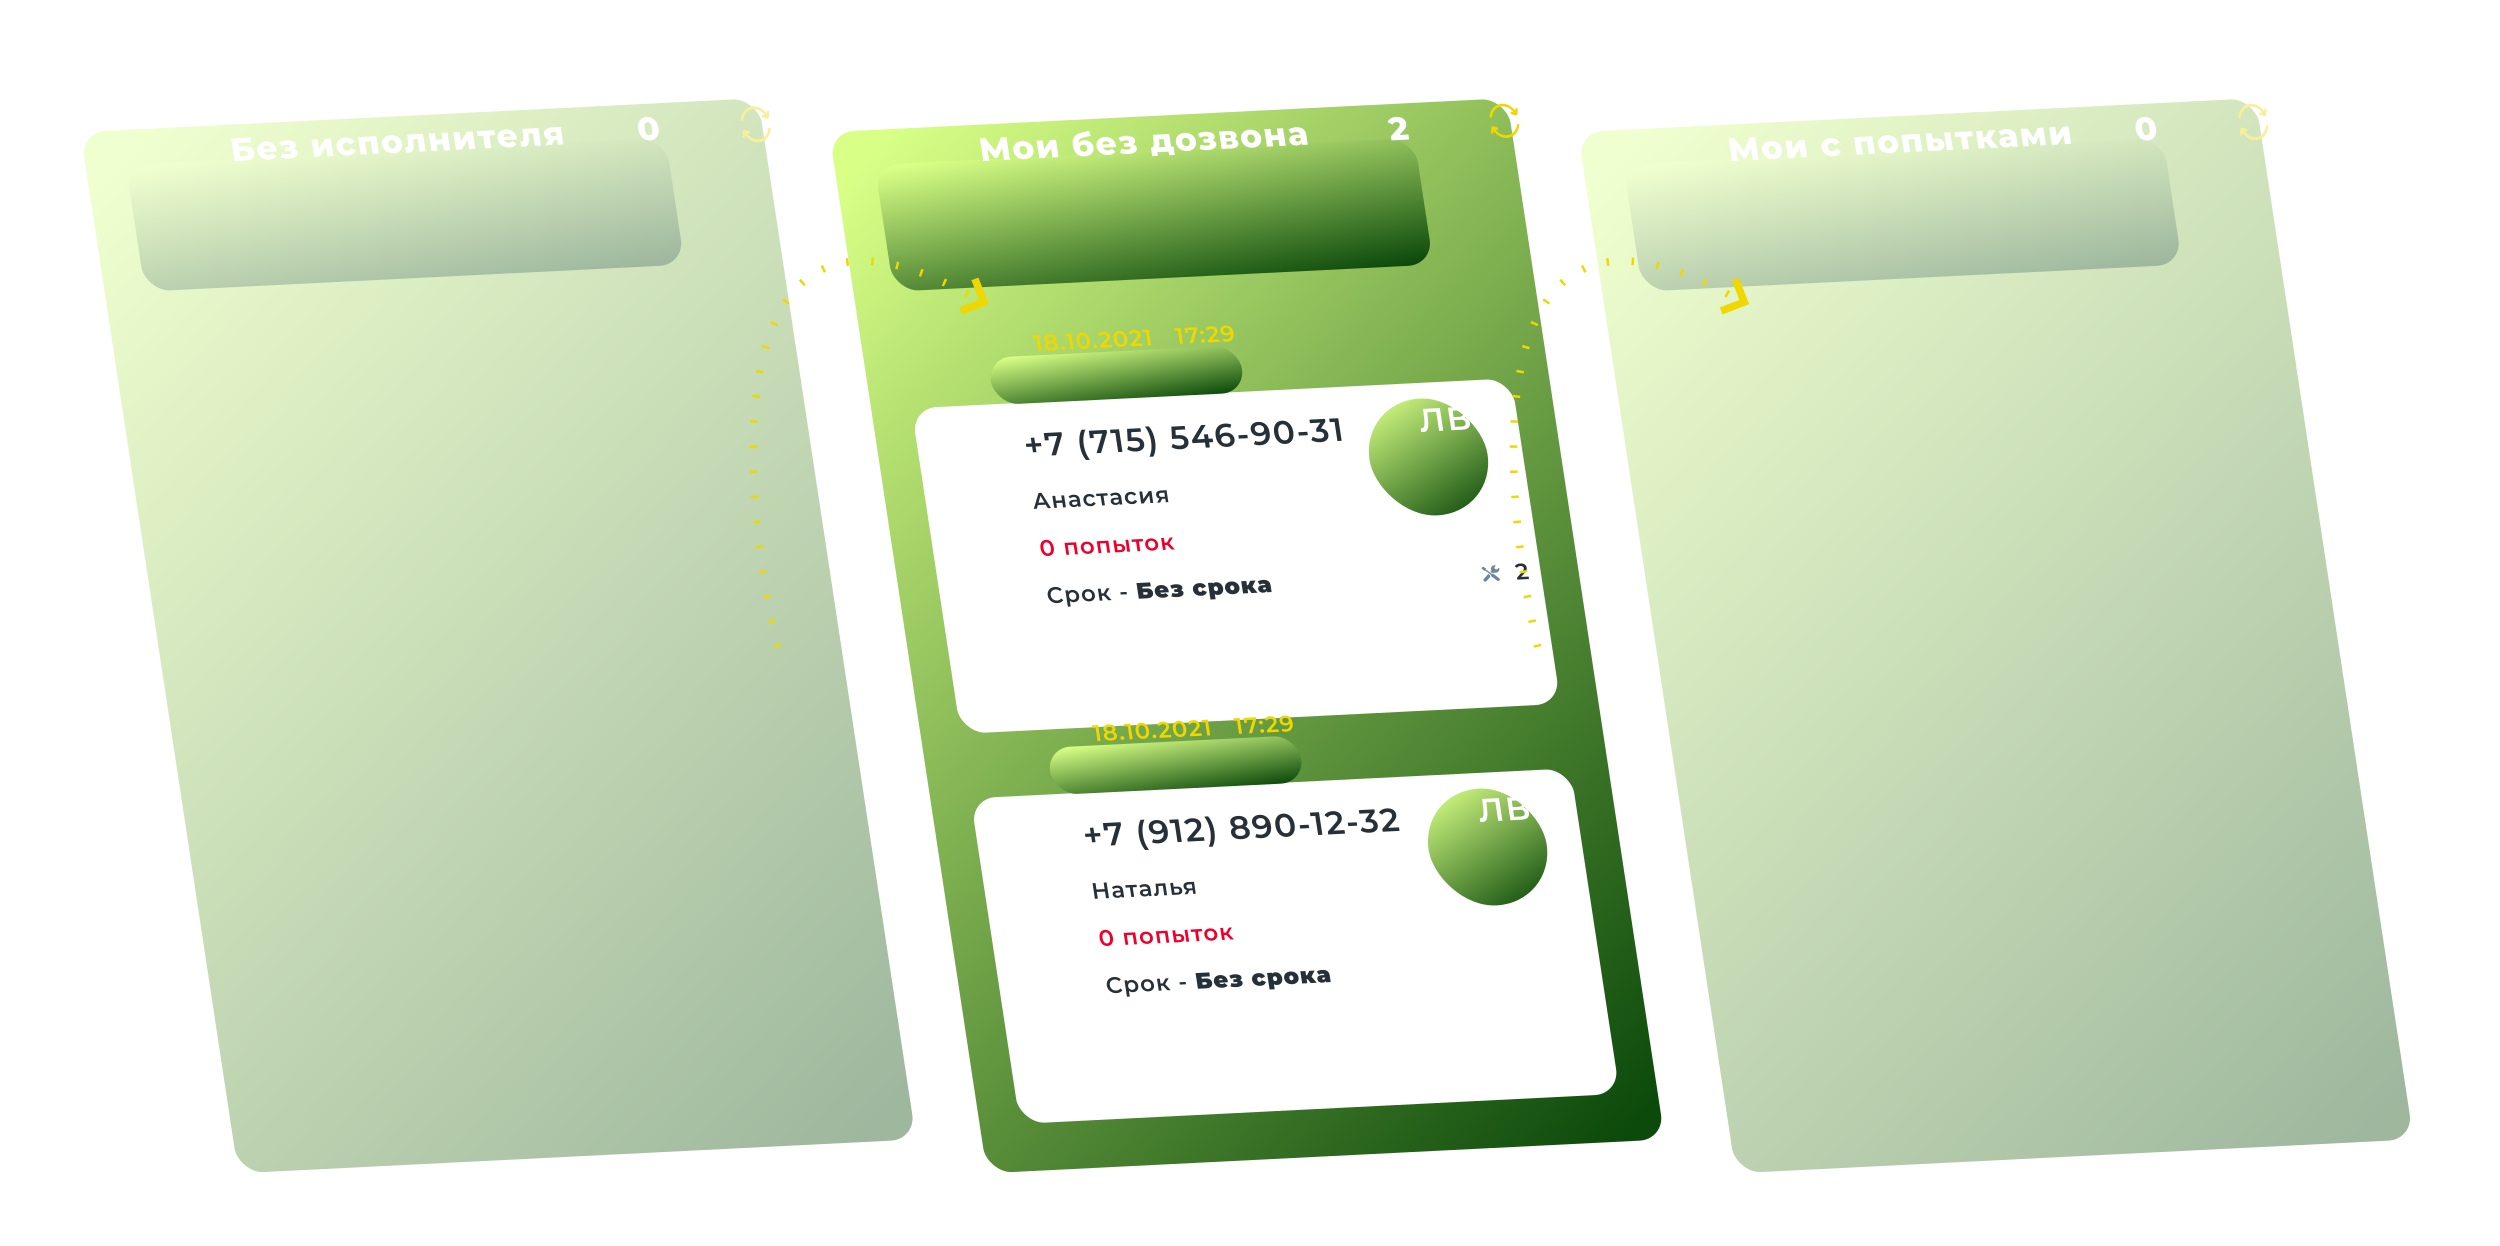 <svg xmlns="http://www.w3.org/2000/svg" width="995" height="496" fill="none"><g opacity=".4"><g filter="url(#a)"><rect width="270" height="419" fill="url(#b)" rx="10" transform="matrix(.999 -.05 .15 .989 47 23.585)"/></g><g filter="url(#c)"><rect width="215" height="51" fill="url(#d)" rx="10" transform="matrix(.999 -.05 .15 .989 65.077 36.62)"/></g><path fill="#fff" d="m93.367 64.083-1.363-8.997 7.595-.383.298 1.966-5.064.256.22 1.452 2.35-.119c1.108-.056 1.987.133 2.638.567.658.433 1.054 1.086 1.186 1.96.137.9-.085 1.623-.665 2.17-.581.54-1.465.839-2.65.899l-4.545.23Zm2.255-1.953 1.844-.093c.424-.021.736-.123.935-.306.208-.183.287-.433.24-.75-.097-.635-.586-.93-1.47-.885l-1.843.094.294 1.94Zm11.515 1.374c-.831.042-1.581-.075-2.251-.352a4.252 4.252 0 0 1-1.636-1.213 3.828 3.828 0 0 1-.789-1.838c-.105-.694-.034-1.32.213-1.876a2.962 2.962 0 0 1 1.196-1.342c.542-.338 1.181-.526 1.916-.563a4.473 4.473 0 0 1 1.96.328 3.74 3.74 0 0 1 1.549 1.152c.419.523.687 1.17.804 1.941.013.086.024.185.032.297l.021.31-5.57.28-.195-1.285 4.258-.215-.88.407a1.698 1.698 0 0 0-.306-.813 1.576 1.576 0 0 0-1.397-.668 1.43 1.43 0 0 0-.749.232c-.197.14-.338.333-.423.579-.086.237-.105.514-.057.831l.056.373c.052.343.166.635.343.877.184.24.421.423.71.547.288.114.618.163.99.144.347-.018.634-.08.862-.186.235-.116.459-.282.67-.5l1.501 1.27a2.92 2.92 0 0 1-1.118.912c-.465.214-1.035.337-1.71.371Zm7.982-.377c.684-.034 1.29-.151 1.818-.35.528-.2.931-.475 1.209-.826.278-.35.381-.766.308-1.246-.079-.523-.366-.922-.862-1.2-.488-.286-1.117-.41-1.888-.37l.017.452c.441-.022.828-.12 1.159-.292.33-.18.579-.409.747-.685.167-.276.225-.586.173-.928a1.615 1.615 0 0 0-.648-1.082c-.366-.283-.832-.484-1.4-.602a6.203 6.203 0 0 0-1.848-.114 6.637 6.637 0 0 0-1.401.252c-.468.136-.922.31-1.36.522l.814 1.578a7.582 7.582 0 0 1 1.105-.393 4.787 4.787 0 0 1 1.071-.183c.269-.014.489 0 .661.044.18.034.315.092.406.174a.427.427 0 0 1 .114.577.51.51 0 0 1-.259.194c-.124.041-.282.066-.472.076l-1.299.065.216 1.427 1.52-.077c.285-.014.504.018.655.097a.504.504 0 0 1 .27.4.432.432 0 0 1-.114.369c-.09.1-.226.18-.408.24a3.008 3.008 0 0 1-.666.1 7.138 7.138 0 0 1-1.29-.052 6.693 6.693 0 0 1-1.247-.287l-.387 1.677c.525.181 1.068.31 1.629.384a9.792 9.792 0 0 0 1.657.06Zm9.928-.644-1.056-6.966 2.454-.124.553 3.65 2.394-3.799 2.272-.115 1.056 6.967-2.467.124-.555-3.663-2.366 3.81-2.285.116Zm13.53-.566a4.88 4.88 0 0 1-2.161-.358 4.166 4.166 0 0 1-1.621-1.2 3.797 3.797 0 0 1-.804-1.85c-.106-.703-.027-1.333.237-1.89a3.038 3.038 0 0 1 1.238-1.332c.567-.34 1.241-.529 2.02-.568.796-.04 1.51.092 2.14.397a3.23 3.23 0 0 1 1.448 1.351l-1.763 1.06c-.213-.317-.453-.542-.717-.675a1.56 1.56 0 0 0-.827-.192 1.477 1.477 0 0 0-.75.232c-.214.14-.372.339-.472.594-.094.247-.114.546-.061.897.055.36.166.66.333.902.176.242.391.421.644.538.253.117.523.168.808.153.286-.014.539-.1.759-.258.219-.167.386-.417.501-.75l2.055.867c-.15.62-.49 1.112-1.019 1.476-.529.364-1.192.565-1.988.605Zm4.961-.368-1.056-6.966 7.271-.367 1.056 6.966-2.454.124-.842-5.552.625.499-3.44.174.452-.554.842 5.552-2.454.124Zm13.085-.544c-.771.039-1.478-.08-2.122-.359a4.196 4.196 0 0 1-1.608-1.201 3.86 3.86 0 0 1-.791-1.851c-.106-.703-.032-1.332.224-1.89a3.06 3.06 0 0 1 1.224-1.33c.551-.34 1.211-.528 1.982-.567.77-.039 1.477.081 2.121.36.652.269 1.187.665 1.606 1.188.42.522.683 1.135.789 1.838.107.702.033 1.336-.222 1.902a3.035 3.035 0 0 1-1.222 1.344c-.551.338-1.211.527-1.981.566Zm-.295-1.94c.286-.015.527-.092.724-.232.206-.14.355-.337.447-.592.091-.264.11-.571.056-.922a2.008 2.008 0 0 0-.329-.878 1.568 1.568 0 0 0-1.4-.693c-.277.014-.518.091-.724.23a1.28 1.28 0 0 0-.447.593c-.093.247-.113.546-.06.897.053.351.164.652.333.903.176.241.382.42.618.538.245.118.505.17.782.155Zm5.215 1.575-.198-1.998.173.018.143-.008c.216-.01.377-.07.483-.18a.855.855 0 0 0 .217-.464 2.64 2.64 0 0 0 .044-.662 8.164 8.164 0 0 0-.062-.84l-.336-2.91 6.361-.32 1.056 6.966-2.467.125-.845-5.579.629.525-2.817.143.431-.605.172 1.65c.069.626.099 1.199.09 1.717-.001.51-.061.949-.18 1.317-.118.369-.314.66-.587.872-.266.203-.628.317-1.087.34-.164.008-.353 0-.566-.023a7.095 7.095 0 0 1-.654-.084Zm10.188-.515-1.056-6.966 2.454-.124.392 2.584 2.532-.128-.392-2.584 2.467-.124 1.056 6.966-2.467.125-.37-2.443-2.532.128.37 2.443-2.454.123Zm9.766-.493-1.056-6.966 2.454-.124.553 3.65 2.394-3.8 2.272-.114 1.056 6.967-2.467.124-.555-3.663-2.366 3.81-2.285.116Zm11.552-.583-.844-5.566.614.513-2.804.142-.294-1.941 6.985-.353.294 1.941-2.804.142.463-.568.844 5.566-2.454.124Zm9.679-.373c-.831.042-1.582-.075-2.252-.352a4.259 4.259 0 0 1-1.636-1.213 3.836 3.836 0 0 1-.788-1.838c-.106-.694-.035-1.32.212-1.876a2.97 2.97 0 0 1 1.197-1.342c.542-.338 1.18-.526 1.916-.563a4.475 4.475 0 0 1 1.96.328c.613.245 1.129.63 1.548 1.152.42.523.688 1.17.805 1.941.013.086.023.185.031.297.009.111.016.215.021.31l-5.57.28-.194-1.285 4.258-.215-.88.407a1.71 1.71 0 0 0-.307-.813 1.574 1.574 0 0 0-1.396-.668 1.436 1.436 0 0 0-.75.232c-.197.14-.338.333-.422.579-.086.237-.105.514-.057.831l.056.373c.052.343.166.635.342.877.185.24.422.423.711.546.288.115.618.164.99.145.346-.018.633-.08.862-.186.235-.116.458-.282.669-.5l1.501 1.27a2.91 2.91 0 0 1-1.117.912c-.465.214-1.035.337-1.71.371Zm4.701-.354-.198-1.997c.062.005.119.011.173.017l.142-.007c.217-.011.378-.071.483-.18a.857.857 0 0 0 .218-.464c.041-.192.055-.413.043-.663a8.15 8.15 0 0 0-.061-.839l-.337-2.91 6.362-.321 1.056 6.966-2.467.125-.845-5.578.629.525-2.818.142.432-.605.172 1.65c.068.627.098 1.2.09 1.718-.001.51-.061.948-.18 1.317a1.75 1.75 0 0 1-.587.871c-.266.204-.628.317-1.087.34-.165.008-.353 0-.566-.023a7.097 7.097 0 0 1-.654-.084Zm14.615-.738-.342-2.262.381.356-1.792.09c-1.047.054-1.906-.114-2.575-.504-.671-.398-1.066-.99-1.186-1.779-.127-.84.091-1.503.654-1.989.563-.486 1.381-.756 2.454-.81l3.545-.179 1.056 6.966-2.195.111Zm-4.972.251 1.455-2.741 2.493-.126-1.339 2.736-2.609.131Zm4.518-3.246-.401-2.647.416.587-1.623.082c-.328.017-.574.094-.736.232-.164.129-.225.33-.183.605.08.531.462.78 1.146.745l1.636-.083-.255.48ZM258.768 55.91a4.202 4.202 0 0 1-2.161-.447c-.653-.339-1.205-.846-1.657-1.523-.451-.676-.752-1.511-.903-2.505-.15-.994-.105-1.847.136-2.559.241-.711.632-1.266 1.174-1.665.55-.399 1.214-.618 1.993-.657a4.105 4.105 0 0 1 2.135.448c.662.338 1.219.846 1.67 1.522.451.677.752 1.512.903 2.506.151.994.106 1.847-.135 2.558-.242.712-.637 1.267-1.187 1.666-.542.399-1.197.618-1.968.657Zm-.315-2.082c.277-.014.506-.111.688-.293.19-.183.317-.465.381-.849.063-.391.047-.9-.048-1.525-.096-.635-.233-1.137-.411-1.508-.179-.37-.389-.636-.631-.797a1.21 1.21 0 0 0-.766-.22 1.055 1.055 0 0 0-.701.294c-.182.182-.309.465-.382.848-.064.383-.048.892.048 1.526.095.626.232 1.128.412 1.508.187.37.397.636.631.797.242.16.502.233.779.22Z"/><path fill="#EFD701" fill-rule="evenodd" d="M299.362 42.333c-2.093.25-3.774 1.91-4.345 4.292-.101.424-.166.855-.147.98.037.241.219.465.427.525.117.033.142.032.246-.013.168-.07.232-.191.29-.54.353-2.135 1.618-3.646 3.392-4.052.28-.064.966-.106 1.261-.077 1.103.108 2.192.633 3.113 1.503.256.242.76.812.742.84a2.538 2.538 0 0 1-.37-.076c-.32-.078-.373-.084-.454-.052-.227.092-.325.315-.266.607a.636.636 0 0 0 .266.422c.044.032.457.15 1.038.296.797.2.985.24 1.086.224a.374.374 0 0 0 .314-.3c.016-.07.059-.61.095-1.2.072-1.187.069-1.236-.084-1.44-.166-.22-.424-.285-.613-.152-.146.102-.188.236-.21.67-.011.21-.023.391-.026.404-.004.012-.095-.088-.202-.224-.929-1.175-2.049-1.994-3.278-2.398a5.185 5.185 0 0 0-2.275-.24Zm6.697 8.482c-.154.07-.218.194-.276.54-.07.409-.204.914-.327 1.235-.583 1.516-1.755 2.563-3.175 2.835-.312.06-1.091.076-1.378.028-1.077-.179-2.028-.667-2.894-1.483-.281-.265-.759-.816-.724-.833.012-.006.174.029.361.077.309.08.348.085.449.05.214-.074.323-.288.282-.557a1.035 1.035 0 0 0-.058-.22c-.051-.11-.224-.277-.315-.306a55.542 55.542 0 0 0-.982-.253c-.749-.189-.93-.226-1.037-.211a.368.368 0 0 0-.324.3c-.016.069-.059.609-.094 1.2-.072 1.188-.07 1.236.08 1.435.169.224.426.29.616.157.147-.103.189-.236.211-.671.01-.21.022-.391.026-.404.003-.012.094.088.201.224 1.218 1.54 2.788 2.476 4.448 2.653a6.446 6.446 0 0 0 1.382-.056 4.989 4.989 0 0 0 1.531-.579c1.211-.717 2.107-1.99 2.505-3.561.117-.459.191-.882.181-1.038-.015-.258-.199-.512-.418-.576-.147-.043-.146-.043-.271.014Z" clip-rule="evenodd"/></g><g filter="url(#e)"><rect width="270" height="419" fill="url(#f)" rx="10" transform="matrix(.999 -.05 .15 .989 345 23.585)"/></g><g filter="url(#g)"><rect width="215" height="51" fill="url(#h)" rx="10" transform="matrix(.999 -.05 .15 .989 363.077 36.62)"/></g><path fill="#fff" d="m391.367 64.083-1.363-8.997 2.116-.107 4.679 5.929-1.116.056 2.747-6.303 2.116-.107 1.39 8.996-2.376.12-.837-5.437.402-.02-2.05 4.688-1.142.058-3.507-4.408.48-.024.824 5.437-2.363.12Zm16.492-.716c-.77.039-1.477-.08-2.121-.36a4.194 4.194 0 0 1-1.608-1.2 3.85 3.85 0 0 1-.791-1.851c-.107-.703-.032-1.333.224-1.89a3.047 3.047 0 0 1 1.224-1.33c.551-.34 1.211-.528 1.981-.567.771-.039 1.478.08 2.122.36.651.268 1.187.665 1.606 1.187.419.523.682 1.136.789 1.838.106.703.032 1.337-.222 1.903a3.032 3.032 0 0 1-1.223 1.344c-.55.338-1.21.527-1.981.566Zm-.294-1.94c.286-.015.527-.092.724-.232.205-.14.354-.337.446-.592.091-.264.11-.571.057-.923a2.008 2.008 0 0 0-.329-.877 1.583 1.583 0 0 0-.618-.538 1.548 1.548 0 0 0-.782-.155c-.277.014-.519.09-.724.23a1.28 1.28 0 0 0-.447.593c-.093.247-.114.546-.06.897.053.351.164.652.333.903.176.241.382.42.618.538.244.117.505.17.782.155Zm6.056 1.532-1.056-6.966 2.454-.124.553 3.65 2.394-3.799 2.272-.115 1.056 6.967-2.467.124-.555-3.663-2.366 3.811-2.285.115Zm18.097-.732a5.283 5.283 0 0 1-1.634-.164 3.796 3.796 0 0 1-1.389-.707c-.408-.333-.759-.777-1.053-1.333-.284-.555-.488-1.236-.61-2.04a7.267 7.267 0 0 1-.083-1.5c.026-.458.106-.88.239-1.267a3.37 3.37 0 0 1 .6-1.054 3.7 3.7 0 0 1 .979-.788 5.43 5.43 0 0 1 1.36-.522l3.317-.815.648 2.027-2.877.702c-.176.044-.369.096-.578.159a2.54 2.54 0 0 0-.575.262c-.184.104-.35.246-.498.427-.138.18-.238.413-.299.701-.054.28-.049.624.013 1.036.018.12.038.218.058.294.028.068.053.149.076.243.022.085.046.218.073.398l-.783-.596c.153-.37.353-.686.601-.95a2.87 2.87 0 0 1 .926-.629c.36-.156.773-.246 1.241-.27.684-.034 1.292.069 1.826.31.532.231.963.572 1.293 1.022.337.44.55.952.638 1.535.104.685.021 1.285-.25 1.8-.273.506-.691.911-1.255 1.216-.557.296-1.225.463-2.004.503Zm-.216-1.854c.286-.015.524-.087.713-.218.198-.13.342-.306.43-.527a1.37 1.37 0 0 0 .073-.729 1.448 1.448 0 0 0-.289-.697 1.456 1.456 0 0 0-.576-.438c-.225-.1-.48-.144-.766-.13a1.593 1.593 0 0 0-.74.207c-.2.122-.346.28-.438.475-.093.195-.119.425-.079.69a1.649 1.649 0 0 0 .879 1.225c.243.109.508.156.793.142Zm9.628 1.314c-.831.041-1.581-.076-2.251-.353a4.251 4.251 0 0 1-1.636-1.213 3.827 3.827 0 0 1-.789-1.838c-.105-.694-.034-1.32.213-1.876a2.963 2.963 0 0 1 1.197-1.342c.541-.338 1.18-.526 1.916-.563a4.476 4.476 0 0 1 1.96.328c.613.246 1.129.63 1.548 1.152.419.523.688 1.17.804 1.941.013.086.024.185.032.297.009.111.015.215.021.31l-5.57.28-.195-1.285 4.259-.215-.88.407a1.71 1.71 0 0 0-.307-.813 1.575 1.575 0 0 0-1.396-.668 1.437 1.437 0 0 0-.75.233c-.197.139-.338.332-.423.578-.086.237-.105.515-.057.832l.057.372c.052.343.166.635.342.877.185.24.422.423.711.547.288.115.618.163.99.144.346-.018.633-.08.861-.186.236-.116.459-.282.67-.5l1.501 1.27c-.282.386-.654.69-1.118.912-.464.214-1.034.337-1.71.372Zm7.982-.378c.684-.034 1.29-.151 1.818-.35.528-.2.931-.475 1.209-.826.279-.35.382-.766.309-1.246-.079-.523-.367-.922-.862-1.2-.489-.286-1.118-.41-1.888-.37l.016.452c.442-.022.828-.12 1.16-.292.33-.18.579-.409.746-.685.168-.276.225-.586.173-.928a1.607 1.607 0 0 0-.648-1.081c-.365-.284-.832-.485-1.399-.603a6.21 6.21 0 0 0-1.849-.114 6.66 6.66 0 0 0-1.401.252c-.468.136-.921.31-1.36.522l.815 1.578a7.54 7.54 0 0 1 1.105-.393 4.776 4.776 0 0 1 1.071-.183c.268-.014.488 0 .661.044.179.034.315.092.405.174a.41.41 0 0 1 .173.276.427.427 0 0 1-.059.3.512.512 0 0 1-.258.195c-.125.041-.282.066-.473.076l-1.298.066.216 1.426 1.519-.077c.286-.014.504.018.656.097a.509.509 0 0 1 .27.4.435.435 0 0 1-.114.37c-.09.099-.226.179-.409.24a3.013 3.013 0 0 1-.665.098 7.121 7.121 0 0 1-1.29-.051 6.667 6.667 0 0 1-1.247-.287l-.387 1.678c.524.18 1.067.308 1.628.384.56.066 1.112.086 1.657.058Zm14.648-1.957-.6-3.959-1.882.095.075.67c.033.335.06.653.079.954.027.293.024.56-.009.804a1.69 1.69 0 0 1-.205.632.986.986 0 0 1-.465.386l-2.464-.2c.234-.011.415-.085.543-.221.135-.145.227-.34.277-.584.051-.244.07-.522.057-.832a11.33 11.33 0 0 0-.061-1.007l-.277-2.434 6.505-.328.894 5.9-2.467.124Zm-5.19 2.788-.514-3.394 9.01-.455.515 3.394-2.286.115-.218-1.44-4.427.224.218 1.44-2.298.116Zm13.986-2.04c-.771.038-1.478-.081-2.122-.36a4.194 4.194 0 0 1-1.608-1.2 3.859 3.859 0 0 1-.79-1.852c-.107-.702-.032-1.332.223-1.89a3.056 3.056 0 0 1 1.225-1.33c.55-.339 1.211-.528 1.981-.567.77-.038 1.478.081 2.122.36.651.269 1.186.665 1.606 1.188.419.523.682 1.135.788 1.838.107.703.033 1.337-.222 1.902a3.03 3.03 0 0 1-1.222 1.344c-.55.339-1.211.527-1.981.566Zm-.294-1.942c.285-.014.527-.09.724-.23.205-.14.354-.338.446-.593.091-.263.11-.57.057-.922-.054-.351-.163-.644-.33-.877a1.569 1.569 0 0 0-1.4-.694 1.386 1.386 0 0 0-.724.231c-.197.14-.345.337-.446.593-.094.246-.114.545-.061.896.054.352.165.653.333.903.177.241.383.421.618.539a1.6 1.6 0 0 0 .783.154Zm8.47 1.554c.683-.034 1.289-.151 1.817-.35.528-.2.931-.475 1.21-.826.278-.35.381-.766.308-1.246-.079-.523-.367-.922-.862-1.2-.488-.286-1.118-.41-1.888-.37l.016.452c.442-.022.828-.12 1.16-.292.33-.18.579-.409.746-.685.168-.276.226-.586.174-.928a1.615 1.615 0 0 0-.648-1.081c-.366-.284-.833-.485-1.4-.603a6.21 6.21 0 0 0-1.849-.114 6.66 6.66 0 0 0-1.401.252c-.468.136-.921.31-1.36.522l.815 1.578a7.54 7.54 0 0 1 1.105-.393 4.776 4.776 0 0 1 1.071-.183 2.31 2.31 0 0 1 .661.044c.18.034.315.092.406.174a.412.412 0 0 1 .172.276.422.422 0 0 1-.059.3.512.512 0 0 1-.258.195c-.125.041-.282.066-.473.076l-1.298.066.216 1.426 1.519-.077c.286-.014.504.018.656.097a.509.509 0 0 1 .27.4.432.432 0 0 1-.114.37c-.09.099-.226.179-.409.24a2.995 2.995 0 0 1-.665.098 7.121 7.121 0 0 1-1.29-.051 6.667 6.667 0 0 1-1.247-.287l-.387 1.678c.525.18 1.067.308 1.628.383.56.067 1.112.087 1.658.06Zm5.5-.42-1.056-6.966 3.778-.191c.909-.046 1.643.077 2.201.368.558.282.881.715.969 1.298.084.557-.086 1.014-.511 1.373-.419.349-1.026.544-1.822.584l.143-.526c.857-.043 1.526.083 2.006.378.489.287.778.73.869 1.33.094.616-.075 1.117-.505 1.501-.422.384-1.126.601-2.112.651l-3.96.2Zm1.967-1.692 1.532-.078c.303-.015.521-.078.652-.188.13-.119.179-.286.147-.5-.034-.223-.132-.382-.295-.477-.154-.096-.378-.136-.673-.121l-1.558.078.195 1.286Zm-.391-2.584 1.35-.068c.294-.015.503-.077.626-.187.121-.119.167-.28.135-.486-.031-.206-.123-.352-.275-.44-.154-.095-.379-.136-.673-.121l-1.35.068.187 1.234Zm10.684 3.773c-.77.04-1.477-.08-2.121-.359a4.194 4.194 0 0 1-1.608-1.2 3.85 3.85 0 0 1-.791-1.852c-.106-.702-.032-1.332.224-1.89a3.048 3.048 0 0 1 1.224-1.33c.551-.339 1.211-.528 1.981-.566.771-.04 1.478.08 2.122.359.651.269 1.187.665 1.606 1.188.419.522.682 1.135.789 1.838.106.703.032 1.337-.222 1.902a3.036 3.036 0 0 1-1.222 1.344c-.551.339-1.211.527-1.982.566Zm-.294-1.94c.286-.015.527-.092.724-.231a1.18 1.18 0 0 0 .447-.593c.09-.263.109-.57.056-.922a2.008 2.008 0 0 0-.329-.877 1.582 1.582 0 0 0-.618-.539 1.55 1.55 0 0 0-.782-.155 1.383 1.383 0 0 0-.724.231c-.197.14-.346.337-.447.593-.093.246-.113.545-.06.896.053.352.164.653.333.903.176.242.382.421.618.539.244.117.505.168.782.154Zm6.056 1.533-1.056-6.967 2.454-.124.391 2.584 2.532-.128-.391-2.584 2.467-.124 1.055 6.966-2.467.125-.37-2.442-2.531.128.37 2.442-2.454.124Zm13.933-.704-.197-1.298-.217-.313-.363-2.39c-.058-.386-.224-.676-.497-.87-.267-.202-.659-.29-1.179-.263-.337.017-.671.09-1 .219-.331.12-.603.28-.817.481l-1.082-1.616c.359-.277.805-.498 1.339-.663a6.376 6.376 0 0 1 1.641-.304c1.143-.057 2.065.16 2.768.65.71.483 1.148 1.277 1.316 2.382l.586 3.869-2.298.116Zm-2.06.22c-.562.03-1.053-.041-1.471-.21a2.471 2.471 0 0 1-1.013-.726 2.263 2.263 0 0 1-.464-1.077c-.065-.429-.012-.803.157-1.122.177-.329.483-.586.917-.772.433-.194 1.013-.31 1.74-.347l1.662-.084.192 1.273-1.324.067c-.398.02-.67.098-.815.235-.136.137-.188.312-.155.526.032.214.14.382.324.502s.419.173.705.159c.268-.014.5-.09.697-.23.205-.148.338-.362.4-.642l.474.883c-.057.486-.257.863-.6 1.131-.336.259-.811.404-1.426.435ZM553.793 55.88l-.242-1.594 2.925-3.321c.208-.235.356-.441.442-.618.096-.178.15-.336.164-.475.021-.148.023-.282.005-.401a.942.942 0 0 0-.402-.667c-.215-.153-.518-.22-.907-.2a1.867 1.867 0 0 0-.889.265 1.53 1.53 0 0 0-.602.691l-2.068-.958c.252-.582.672-1.06 1.261-1.436.588-.375 1.328-.585 2.22-.63.701-.036 1.332.045 1.894.24.562.197 1.021.493 1.378.89.365.396.59.872.674 1.43.044.29.05.584.016.88a2.797 2.797 0 0 1-.316.935c-.169.328-.439.7-.812 1.116l-2.327 2.604-.565-.878 4.921-.249.306 2.018-7.076.358Z"/><path fill="#EFD701" fill-rule="evenodd" d="M597.362 41.332c-2.095.243-3.787 1.825-4.375 4.089-.105.403-.173.812-.155.93.035.23.215.443.423.499.116.031.141.03.246-.013.168-.068.233-.182.293-.515.369-2.028 1.645-3.467 3.422-3.857.28-.062.967-.103 1.261-.077 1.102.1 2.186.597 3.1 1.42.255.23.754.77.736.797a2.63 2.63 0 0 1-.37-.071c-.319-.074-.372-.08-.453-.048-.227.087-.327.3-.27.577a.59.59 0 0 0 .262.4c.044.03.456.14 1.035.278.796.19.983.226 1.085.21a.373.373 0 0 0 .316-.286c.017-.065.063-.578.103-1.14.081-1.128.079-1.174-.072-1.367-.164-.209-.422-.27-.612-.144-.147.098-.19.225-.215.639a8.297 8.297 0 0 1-.029.383c-.004.011-.094-.084-.2-.212-.92-1.114-2.033-1.89-3.259-2.27a5.422 5.422 0 0 0-2.272-.222Zm6.63 8.041c-.154.067-.219.186-.28.514-.073.389-.21.87-.336 1.174-.594 1.442-1.774 2.44-3.195 2.702-.313.058-1.091.075-1.378.03-1.075-.167-2.023-.628-2.882-1.402-.279-.251-.753-.773-.717-.79a2.51 2.51 0 0 1 .36.073c.308.076.347.08.449.046.214-.07.325-.274.286-.53a.896.896 0 0 0-.057-.208c-.05-.104-.221-.263-.312-.29-.041-.013-.482-.12-.98-.238-.747-.178-.927-.212-1.035-.198a.366.366 0 0 0-.326.286c-.017.065-.063.578-.104 1.14-.08 1.129-.078 1.175.07 1.363.168.213.424.274.615.148.147-.098.19-.225.215-.639.012-.198.025-.37.029-.382.004-.012.094.083.2.211 1.206 1.46 2.768 2.345 4.426 2.51a6.779 6.779 0 0 0 1.382-.057 5.2 5.2 0 0 0 1.535-.554c1.216-.684 2.122-1.897 2.531-3.39.12-.436.197-.838.189-.986-.013-.245-.196-.486-.414-.546-.147-.04-.146-.04-.271.013Z" clip-rule="evenodd"/><g filter="url(#i)"><rect width="239" height="131" fill="#fff" rx="10" transform="matrix(.999 -.05 .15 .989 377.761 133.514)"/></g><g filter="url(#j)"><rect width="100" height="19" fill="url(#k)" rx="9.5" transform="matrix(.999 -.05 .15 .989 399.983 127.41)"/></g><g filter="url(#l)"><rect width="47" height="47" fill="url(#m)" rx="23.5" transform="matrix(.999 -.05 .15 .989 548.544 144.813)"/></g><path fill="#fff" d="M566.505 171.932a2.587 2.587 0 0 1-.447-.017 24.17 24.17 0 0 1-.494-.065l-.103-1.459c.126.028.258.039.397.032.363-.018.631-.179.804-.481.17-.311.26-.756.268-1.335a17.86 17.86 0 0 0-.126-2.13l-.435-3.734 6.686-.338 1.364 8.997-1.662.084-1.212-7.994.452.391-4.324.219.3-.443.314 2.678c.109.893.167 1.68.175 2.362.007.681-.054 1.259-.183 1.731-.121.464-.324.824-.608 1.08-.284.256-.673.397-1.166.422Zm11.132-.692-1.363-8.997 4.064-.206c1.021-.051 1.848.11 2.48.484.631.365 1.003.92 1.116 1.666.112.737-.074 1.32-.559 1.751-.485.421-1.174.655-2.065.7l.163-.475c1.013-.051 1.827.111 2.442.486.615.375.98.943 1.096 1.706.118.78-.079 1.407-.592 1.882-.513.466-1.337.728-2.471.785l-4.311.218Zm1.467-1.369 2.597-.132c.589-.029 1.018-.159 1.289-.388.269-.239.369-.585.3-1.039-.069-.454-.27-.776-.604-.967-.335-.198-.797-.283-1.386-.253l-2.597.131.401 2.648Zm-.586-3.869 2.259-.114c.546-.028.945-.156 1.198-.385.252-.237.347-.561.284-.972-.065-.429-.256-.743-.574-.943-.318-.2-.75-.286-1.295-.258l-2.259.114.387 2.558Z"/><path fill="#263039" d="m411.123 180.024-.877-5.784 1.389-.07.877 5.784-1.389.07Zm-2.639-2.134-.195-1.285 5.985-.302.195 1.285-5.985.302Zm10.011 3.38 2.49-8.518.554.723-5.154.26.682-.85.355 2.339-1.571.08-.446-2.944 7.063-.357.169 1.119-2.337 8.057-1.805.091Zm13.748 1.819a10.647 10.647 0 0 1-1.591-2.64 13.918 13.918 0 0 1-.905-3.296c-.179-1.182-.212-2.294-.1-3.336.12-1.051.377-1.971.773-2.759l1.545-.078a10.952 10.952 0 0 0-.731 2.951 12.87 12.87 0 0 0 .11 3.142c.168 1.105.447 2.144.839 3.117.399.965.934 1.905 1.605 2.82l-1.545.079Zm4.188-2.725 2.49-8.518.554.723-5.154.26.682-.85.355 2.339-1.571.08-.446-2.944 7.063-.356.169 1.118-2.337 8.057-1.805.091Zm8.61-.434-1.266-8.355.855.721-2.662.134-.212-1.401 3.609-.182 1.364 8.997-1.688.086Zm7.172-.233a6.939 6.939 0 0 1-1.924-.175c-.634-.158-1.184-.389-1.649-.694l.517-1.334a4.767 4.767 0 0 0 2.809.752c.598-.03 1.046-.178 1.346-.444.309-.266.431-.609.368-1.029a1.42 1.42 0 0 0-.334-.734c-.171-.207-.447-.357-.827-.45-.372-.094-.869-.125-1.493-.093l-2.194.11-.275-4.92 5.337-.27.212 1.401-4.713.238.762-.841.205 3.681-1.002-.74 1.831-.092c.9-.046 1.641.038 2.222.25.589.204 1.041.509 1.356.916.322.398.523.863.604 1.394a2.624 2.624 0 0 1-.172 1.459c-.193.451-.538.822-1.034 1.115-.488.292-1.139.459-1.952.5Zm6.836 2.038-1.545.078c.394-.97.638-1.949.733-2.939.101-.998.068-2.049-.099-3.155a13.321 13.321 0 0 0-.85-3.104 12.715 12.715 0 0 0-1.607-2.833l1.545-.078c.635.736 1.165 1.616 1.591 2.639a13.93 13.93 0 0 1 .905 3.296c.179 1.183.212 2.295.1 3.337-.114 1.033-.371 1.953-.773 2.759Zm10.795-2.929a6.894 6.894 0 0 1-1.923-.175 5.324 5.324 0 0 1-1.649-.693l.517-1.335c.369.249.8.444 1.292.583a4.763 4.763 0 0 0 1.517.169c.597-.03 1.046-.178 1.346-.443.308-.266.431-.609.367-1.029a1.427 1.427 0 0 0-.333-.735c-.171-.207-.447-.357-.828-.45-.371-.093-.869-.124-1.492-.093l-2.194.111-.275-4.921 5.336-.269.213 1.401-4.713.238.762-.842.204 3.681-1.001-.739 1.83-.093c.9-.045 1.641.038 2.223.251.589.203 1.041.508 1.356.915.322.399.523.863.603 1.395.08.522.022 1.009-.171 1.459-.193.45-.538.821-1.035 1.114-.488.292-1.138.459-1.952.5Zm4.76-2.429-.175-1.157 3.601-6.023 1.804-.091-3.535 6.02-.883-.215 7.206-.364.214 1.414-8.232.416Zm5.296 1.792-.31-2.044-.162-1.416-.275-1.813 1.584-.08.799 5.27-1.636.083Zm8.558-.303c-.822.042-1.553-.094-2.194-.407a3.973 3.973 0 0 1-1.58-1.449c-.411-.644-.691-1.45-.837-2.418-.156-1.028-.102-1.908.163-2.638.273-.73.714-1.296 1.325-1.698.619-.403 1.366-.626 2.24-.67a5.99 5.99 0 0 1 1.333.075c.439.073.82.2 1.144.382l-.432 1.291a2.61 2.61 0 0 0-.869-.292 3.908 3.908 0 0 0-.924-.057c-.857.043-1.497.339-1.92.887-.423.548-.557 1.332-.402 2.351.024.163.058.356.1.578.041.214.105.431.19.651l-.605-.539c.103-.36.271-.662.504-.907.241-.253.538-.45.892-.589.363-.139.765-.22 1.206-.242a3.768 3.768 0 0 1 1.65.267c.501.199.922.501 1.263.907a2.8 2.8 0 0 1 .635 1.432c.09.591.02 1.112-.208 1.564a2.54 2.54 0 0 1-1.04 1.076c-.466.265-1.01.414-1.634.445Zm-.289-1.306c.346-.018.644-.093.894-.227.249-.142.43-.332.542-.571.121-.239.158-.513.111-.822-.072-.471-.293-.835-.663-1.093-.37-.258-.833-.372-1.387-.344a2 2 0 0 0-.929.254 1.446 1.446 0 0 0-.568.572c-.12.24-.158.509-.113.809.042.274.154.523.336.747.182.224.422.398.72.521a2.48 2.48 0 0 0 1.057.154Zm4.891-1.983-.202-1.337 3.57-.18.203 1.337-3.571.18Zm7.623-6.653c.831-.042 1.563.098 2.197.42.64.313 1.166.791 1.578 1.435.411.644.691 1.45.837 2.419.156 1.028.098 1.907-.176 2.638-.264.73-.701 1.296-1.312 1.698-.611.402-1.358.625-2.24.67a6.113 6.113 0 0 1-1.333-.075 3.637 3.637 0 0 1-1.144-.383l.432-1.291c.276.15.566.252.871.306.303.045.611.06.922.044.857-.043 1.497-.339 1.92-.887.423-.548.557-1.332.402-2.352a13.559 13.559 0 0 0-.098-.564 3.79 3.79 0 0 0-.193-.664l.606.539a2.081 2.081 0 0 1-.502.919c-.242.245-.54.437-.894.576-.354.139-.756.22-1.206.242a3.931 3.931 0 0 1-1.648-.253 3.288 3.288 0 0 1-1.263-.908 2.868 2.868 0 0 1-.637-1.444c-.091-.6-.022-1.121.208-1.565.228-.451.574-.81 1.04-1.075.474-.266 1.019-.414 1.633-.445Zm.29 1.306a1.976 1.976 0 0 0-.893.239c-.25.134-.435.32-.556.559-.113.231-.146.504-.098.821.072.472.292.836.663 1.094.37.257.833.372 1.387.344.363-.018.674-.099.931-.241.256-.151.445-.347.566-.586.119-.248.157-.517.112-.808a1.48 1.48 0 0 0-.335-.748 1.782 1.782 0 0 0-.72-.52c-.298-.123-.65-.175-1.057-.154Zm10.629 7.467a3.898 3.898 0 0 1-2.029-.441c-.626-.331-1.155-.831-1.588-1.5-.434-.678-.726-1.509-.875-2.494-.15-.986-.112-1.83.113-2.532.224-.71.594-1.26 1.111-1.649.525-.389 1.147-.602 1.866-.638a3.843 3.843 0 0 1 2.029.441c.626.331 1.156.836 1.59 1.513.441.669.737 1.495.886 2.481.149.985.108 1.834-.124 2.545-.225.702-.596 1.247-1.113 1.636-.517.389-1.139.601-1.866.638Zm-.22-1.452c.424-.022.775-.152 1.053-.39.277-.247.466-.611.567-1.091.111-.48.111-1.08.002-1.8-.11-.729-.291-1.319-.543-1.773-.245-.463-.54-.797-.885-1.004a1.952 1.952 0 0 0-1.156-.292 1.668 1.668 0 0 0-1.038.402c-.278.239-.472.598-.582 1.079-.103.471-.1 1.071.011 1.8.109.719.286 1.311.53 1.773.253.462.553.801.9 1.017.354.206.734.299 1.141.279Zm5.561-1.874-.203-1.337 3.571-.18.202 1.337-3.57.18Zm8.564 2.624a6.932 6.932 0 0 1-1.923-.175c-.635-.158-1.185-.389-1.649-.694l.53-1.335c.369.249.8.443 1.292.583.492.139.993.196 1.504.17.606-.031 1.059-.175 1.361-.432.3-.265.418-.608.354-1.028a1.319 1.319 0 0 0-.615-.953c-.348-.224-.869-.319-1.561-.284l-.831.042-.173-1.144 2.133-3.19.316.619-4.882.246-.212-1.401 6.193-.313.169 1.119-2.133 3.19-.96-.47.506-.025c1.116-.057 1.989.15 2.619.619a2.694 2.694 0 0 1 1.13 1.847c.077.505.018.979-.177 1.42-.195.442-.541.809-1.037 1.102-.489.283-1.14.446-1.954.487Zm6.784-.472-1.266-8.355.855.721-2.661.135-.213-1.401 3.61-.183 1.363 8.997-1.688.086ZM411.451 202.548l1.888-6.372 1.15-.058 3.785 6.085-1.223.062-3.287-5.492.468-.023-1.576 5.737-1.205.061Zm1.085-1.507.177-.924 3.398-.172.452.892-4.027.204Zm7.026 1.097-.72-4.752 1.124-.056.292 1.931 2.418-.122-.292-1.931 1.123-.057.72 4.752-1.123.056-.285-1.877-2.418.122.285 1.877-1.124.057Zm9.533-.481-.146-.961-.094-.202-.255-1.682c-.049-.326-.186-.573-.411-.741-.226-.174-.539-.251-.941-.23-.269.013-.53.068-.781.165a1.72 1.72 0 0 0-.603.38l-.563-.788c.228-.209.511-.369.85-.482a3.959 3.959 0 0 1 1.092-.208c.695-.035 1.257.104 1.684.417.433.307.702.805.806 1.493l.422 2.785-1.06.054Zm-1.501.138a2.456 2.456 0 0 1-.971-.13 1.773 1.773 0 0 1-.706-.475 1.456 1.456 0 0 1-.327-.728 1.324 1.324 0 0 1 .079-.73c.1-.221.287-.4.561-.54.275-.139.655-.221 1.141-.246l1.393-.07.112.738-1.313.067c-.383.019-.631.094-.744.226a.526.526 0 0 0-.131.455.644.644 0 0 0 .316.468c.18.11.413.158.701.144.276-.014.512-.089.709-.224a.924.924 0 0 0 .393-.576l.289.658c-.065.284-.227.51-.485.679-.253.168-.591.263-1.017.284Zm6.595-.333a3.028 3.028 0 0 1-1.396-.243 2.777 2.777 0 0 1-1.049-.826 2.618 2.618 0 0 1-.522-1.238c-.072-.474-.025-.898.142-1.271a2.02 2.02 0 0 1 .786-.91c.364-.227.798-.354 1.301-.379.468-.024.892.05 1.275.222.387.166.701.425.942.778l-.788.542a1.58 1.58 0 0 0-.605-.472 1.514 1.514 0 0 0-.69-.127 1.448 1.448 0 0 0-.719.216 1.11 1.11 0 0 0-.443.543c-.093.225-.116.493-.069.801.047.309.15.572.31.791.159.214.359.374.598.481.24.108.498.154.774.141.239-.013.453-.077.64-.194.194-.118.346-.293.455-.525l.939.454a1.697 1.697 0 0 1-.693.869c-.325.208-.721.324-1.188.347Zm4.441-.287-.618-4.075.302.253-1.951.099-.143-.943 4.494-.227.143.943-1.941.098.22-.28.618 4.075-1.124.057Zm6.981-.352-.145-.961-.094-.202-.255-1.682c-.05-.326-.187-.573-.412-.741-.225-.174-.539-.251-.94-.231a2.54 2.54 0 0 0-.781.165 1.726 1.726 0 0 0-.604.381l-.563-.788a2.33 2.33 0 0 1 .851-.482 3.952 3.952 0 0 1 1.091-.208c.696-.035 1.257.104 1.685.417.433.307.701.805.806 1.493l.422 2.785-1.061.054Zm-1.5.138a2.451 2.451 0 0 1-.971-.13 1.768 1.768 0 0 1-.706-.476 1.45 1.45 0 0 1-.328-.727 1.328 1.328 0 0 1 .08-.731c.099-.22.286-.4.561-.539.275-.139.655-.221 1.14-.246l1.393-.07.112.738-1.312.067c-.384.019-.632.094-.745.225a.526.526 0 0 0-.13.455c.03.202.136.358.315.469.18.11.414.158.702.144a1.34 1.34 0 0 0 .708-.225.92.92 0 0 0 .393-.575l.29.658c-.066.284-.228.51-.486.679-.252.168-.591.263-1.016.284Zm6.594-.333a3.052 3.052 0 0 1-1.395-.243 2.77 2.77 0 0 1-1.049-.826 2.613 2.613 0 0 1-.523-1.238c-.072-.475-.024-.898.142-1.271.166-.379.428-.683.787-.91.364-.227.797-.354 1.301-.379a2.72 2.72 0 0 1 1.274.222c.388.166.702.425.942.778l-.787.541a1.583 1.583 0 0 0-.606-.471 1.5 1.5 0 0 0-.689-.127 1.452 1.452 0 0 0-.72.216c-.203.13-.351.311-.443.542-.092.226-.115.493-.068.802.046.308.15.572.31.791.159.213.358.374.598.481.24.108.497.154.773.14.24-.012.453-.076.641-.193.193-.118.345-.293.455-.525l.938.454a1.7 1.7 0 0 1-.692.869c-.325.208-.721.323-1.189.347Zm3.479-.238-.72-4.752 1.123-.057.475 3.132 2.177-3.266 1.025-.052.72 4.752-1.124.057-.475-3.132-2.167 3.265-1.034.053Zm9.808-.496-.246-1.619.19.178-1.438.073c-.659.033-1.198-.077-1.617-.331-.414-.26-.66-.651-.739-1.173-.085-.558.049-.992.4-1.302.358-.311.869-.484 1.534-.517l2.202-.111.72 4.751-1.006.051Zm-3.452.175 1.019-1.881 1.151-.058-.965 1.878-1.205.061Zm3.152-2.15-.323-2.136.206.286-1.321.066c-.348.018-.608.097-.78.237-.167.134-.228.343-.185.628.081.534.472.783 1.173.748l1.357-.069-.127.24Z"/><path fill="#EFD701" d="m413.32 139.688-.876-5.784.592.499-1.843.093-.147-.97 2.499-.126.944 6.229-1.169.059Zm5.406-.183c-.522.026-.986-.028-1.393-.163a2.335 2.335 0 0 1-.988-.605 1.816 1.816 0 0 1-.466-.981c-.057-.379-.004-.705.16-.976.165-.271.428-.485.791-.641.363-.156.811-.247 1.344-.274.533-.027 1.002.018 1.406.135.411.117.738.304.982.56.249.251.402.563.459.937.057.379 0 .717-.173 1.013-.167.289-.434.521-.8.695-.36.173-.801.273-1.322.3Zm-.138-.908c.432-.022.76-.128.984-.319.225-.19.314-.443.266-.757a.96.96 0 0 0-.488-.711c-.279-.165-.634-.237-1.065-.215-.432.022-.757.128-.976.318-.218.19-.304.44-.257.748a.971.971 0 0 0 .48.72c.273.166.625.238 1.056.216Zm-.322-2.127a3.859 3.859 0 0 1-1.278-.124 2.077 2.077 0 0 1-.894-.519 1.608 1.608 0 0 1-.413-.876c-.054-.356-.005-.666.148-.931.159-.271.404-.487.736-.647.332-.16.728-.252 1.19-.275.467-.024.888.027 1.264.151.375.125.681.312.918.563.237.246.382.546.436.902.052.344.001.646-.153.904-.149.253-.39.453-.724.602-.335.142-.745.226-1.23.25Zm-.108-.712c.371-.018.653-.11.846-.275a.691.691 0 0 0 .226-.658.846.846 0 0 0-.431-.632c-.245-.143-.547-.206-.907-.188-.359.019-.635.11-.828.275-.192.165-.267.387-.225.666a.87.87 0 0 0 .412.625c.239.143.541.206.907.187Zm5.14 3.489a.803.803 0 0 1-.553-.179.807.807 0 0 1-.296-.523c-.034-.225.011-.407.135-.544a.657.657 0 0 1 .49-.231.798.798 0 0 1 .552.178.768.768 0 0 1 .297.523.668.668 0 0 1-.135.545.664.664 0 0 1-.49.231Zm2.808-.205-.876-5.784.592.499-1.843.093-.147-.97 2.499-.126.944 6.229-1.169.059Zm5.504-.188a2.696 2.696 0 0 1-1.405-.306c-.433-.229-.799-.575-1.099-1.038-.3-.469-.502-1.045-.606-1.727-.103-.682-.077-1.266.079-1.752.155-.493.411-.873.769-1.142.364-.27.794-.417 1.291-.442.504-.025.972.076 1.405.306.434.229.801.578 1.101 1.047.306.463.51 1.035.614 1.717.103.683.074 1.27-.087 1.762-.155.486-.412.864-.77 1.133-.358.269-.788.416-1.292.442Zm-.152-1.006c.294-.015.537-.105.729-.27.191-.171.322-.422.393-.755.076-.332.077-.748.001-1.246-.076-.504-.202-.914-.376-1.228-.169-.32-.374-.552-.613-.695a1.359 1.359 0 0 0-.8-.202 1.16 1.16 0 0 0-.719.279c-.192.165-.327.414-.403.747-.071.326-.069.741.008 1.245.075.499.198.908.367 1.228.175.32.383.555.623.704.245.143.508.208.79.193Zm4.617.753a.798.798 0 0 1-.552-.178.804.804 0 0 1-.297-.523c-.034-.225.011-.407.135-.545a.664.664 0 0 1 .49-.231.799.799 0 0 1 .552.179.766.766 0 0 1 .297.523.665.665 0 0 1-.135.544.657.657 0 0 1-.49.231Zm1.94-.16-.117-.774 2.143-2.476c.18-.206.309-.386.389-.54.079-.153.124-.293.135-.419a1.323 1.323 0 0 0-.001-.367.887.887 0 0 0-.396-.644c-.222-.15-.525-.216-.909-.196a1.995 1.995 0 0 0-.811.202c-.23.119-.418.293-.564.522l-.913-.582c.197-.338.488-.607.874-.806a3.26 3.26 0 0 1 1.361-.347c.455-.023.862.031 1.22.163.363.125.655.316.875.574.226.258.367.571.423.938.031.202.034.405.011.61a1.931 1.931 0 0 1-.211.638 4.164 4.164 0 0 1-.545.772l-1.842 2.128-.308-.424 3.676-.185.148.978-4.638.235Zm8.4-.335a2.694 2.694 0 0 1-1.405-.306c-.433-.229-.799-.575-1.099-1.038-.301-.469-.503-1.045-.606-1.727-.103-.682-.077-1.266.079-1.752.155-.492.411-.873.769-1.142a2.313 2.313 0 0 1 1.291-.442c.504-.025.972.077 1.405.306.433.229.8.578 1.101 1.047.305.463.51 1.035.613 1.718.104.682.075 1.269-.086 1.761-.156.486-.412.864-.77 1.133-.358.269-.788.417-1.292.442Zm-.152-1.005a1.18 1.18 0 0 0 .729-.27c.191-.171.322-.423.393-.755.076-.333.076-.749.001-1.247-.077-.504-.202-.913-.376-1.227-.17-.32-.374-.552-.613-.696a1.35 1.35 0 0 0-.8-.201 1.151 1.151 0 0 0-.719.278c-.192.165-.327.414-.403.747-.071.326-.069.741.008 1.246.075.498.197.907.367 1.228.175.319.383.554.623.703.245.143.508.208.79.194Zm3.922.725-.118-.774 2.143-2.476c.18-.206.31-.386.389-.539.08-.154.125-.293.136-.42a1.363 1.363 0 0 0-.001-.367.89.89 0 0 0-.397-.644c-.222-.15-.524-.215-.908-.196a2 2 0 0 0-.812.203 1.473 1.473 0 0 0-.564.521l-.912-.581c.196-.339.488-.608.874-.807.392-.205.845-.32 1.361-.346.455-.023.862.031 1.22.162.363.125.655.317.875.575.226.257.367.57.423.938.03.201.034.404.011.609a1.935 1.935 0 0 1-.212.638 4.12 4.12 0 0 1-.544.772l-1.842 2.128-.309-.423 3.676-.186.149.979-4.638.234Zm6.768-.342-.876-5.784.592.499-1.843.093-.147-.97 2.499-.126.944 6.229-1.169.059Zm12.674-.64-.877-5.784.592.499-1.842.093-.147-.97 2.498-.126.944 6.229-1.168.059Zm3.918-.198 1.723-5.897.384.5-3.568.181.472-.589.246 1.619-1.088.055-.309-2.037 4.89-.247.117.774-1.618 5.578-1.249.063Zm4.887-3.6a.813.813 0 0 1-.849-.702c-.034-.225.011-.407.135-.544a.659.659 0 0 1 .49-.231.802.802 0 0 1 .553.178.77.77 0 0 1 .296.523.664.664 0 0 1-.134.545.66.66 0 0 1-.491.231Zm.514 3.39a.803.803 0 0 1-.552-.178.807.807 0 0 1-.297-.523c-.034-.226.011-.407.135-.545a.657.657 0 0 1 .49-.231.803.803 0 0 1 .552.178.77.77 0 0 1 .297.523.664.664 0 0 1-.135.545.657.657 0 0 1-.49.231Zm1.852-.156-.117-.774 2.143-2.476c.18-.206.31-.386.389-.539.08-.154.125-.294.136-.42a1.32 1.32 0 0 0-.002-.367.887.887 0 0 0-.396-.644c-.222-.15-.525-.215-.908-.196a2 2 0 0 0-.812.202c-.229.12-.417.293-.564.522l-.912-.582c.196-.338.487-.607.874-.806a3.25 3.25 0 0 1 1.36-.347c.456-.023.862.032 1.22.163.364.125.655.317.875.574.227.258.368.571.423.939.031.201.035.404.011.609a1.908 1.908 0 0 1-.211.638 4.2 4.2 0 0 1-.544.772l-1.842 2.128-.309-.424 3.676-.185.149.979-4.639.234Zm6.926-6.716c.575-.029 1.082.068 1.521.291a2.68 2.68 0 0 1 1.092.994c.285.445.478 1.004.58 1.674.108.712.067 1.321-.122 1.826a2.305 2.305 0 0 1-.908 1.176c-.423.278-.94.433-1.551.464a4.259 4.259 0 0 1-.923-.052 2.522 2.522 0 0 1-.792-.265l.299-.894c.191.104.392.175.603.212.21.031.423.041.639.03.593-.03 1.036-.234 1.329-.614.292-.379.385-.922.278-1.628-.017-.113-.04-.243-.068-.391a2.632 2.632 0 0 0-.133-.46l.419.374c-.065.248-.181.46-.348.636a1.74 1.74 0 0 1-.619.399 2.65 2.65 0 0 1-.835.168 2.728 2.728 0 0 1-1.14-.176 2.273 2.273 0 0 1-.874-.628 1.988 1.988 0 0 1-.442-1c-.063-.415-.015-.776.144-1.083.158-.313.398-.561.72-.745a2.541 2.541 0 0 1 1.131-.308Zm.201.904c-.24.012-.446.068-.618.166a.878.878 0 0 0-.385.387.933.933 0 0 0-.068.568c.049.327.202.579.459.757.256.179.576.258.96.239a1.49 1.49 0 0 0 .645-.167.989.989 0 0 0 .391-.406.931.931 0 0 0 .078-.56 1.034 1.034 0 0 0-.232-.517 1.237 1.237 0 0 0-.499-.36 1.686 1.686 0 0 0-.731-.107Z"/><path fill="#EF002B" d="M417.251 221.274a2.694 2.694 0 0 1-1.405-.306c-.433-.229-.8-.575-1.099-1.038-.301-.469-.503-1.045-.606-1.727-.103-.682-.077-1.266.079-1.752.154-.493.411-.873.768-1.142.364-.27.795-.417 1.292-.442a2.66 2.66 0 0 1 1.405.306c.433.229.8.578 1.101 1.047.305.463.51 1.035.613 1.717.104.683.075 1.27-.086 1.762-.156.486-.413.864-.77 1.133-.358.269-.789.416-1.292.442Zm-.152-1.006a1.18 1.18 0 0 0 .729-.27c.191-.171.322-.422.392-.755.077-.332.077-.748.002-1.246-.077-.504-.202-.914-.376-1.228-.17-.32-.374-.552-.613-.695a1.359 1.359 0 0 0-.8-.202 1.158 1.158 0 0 0-.719.279c-.192.165-.327.414-.403.747-.072.326-.069.741.007 1.245.076.499.198.908.368 1.228.175.32.383.555.623.704.245.143.508.208.79.193Zm7.304.555-.72-4.752 4.602-.232.721 4.751-1.115.057-.616-4.067.299.245-2.885.146.222-.271.616 4.066-1.124.057Zm8.717-.378a2.88 2.88 0 0 1-1.36-.245 2.794 2.794 0 0 1-1.04-.826 2.633 2.633 0 0 1-.523-1.238c-.071-.474-.024-.898.143-1.271a2.03 2.03 0 0 1 .777-.909c.352-.227.774-.353 1.265-.378.497-.025.954.056 1.369.245a2.65 2.65 0 0 1 1.037.808c.276.351.451.766.524 1.247.071.469.024.892-.142 1.271-.16.379-.419.685-.776.918-.352.227-.777.353-1.274.378Zm-.145-.952a1.4 1.4 0 0 0 .711-.215c.197-.129.339-.31.425-.541.091-.232.114-.499.068-.802a1.706 1.706 0 0 0-.308-.782 1.434 1.434 0 0 0-.582-.491 1.577 1.577 0 0 0-.755-.141 1.396 1.396 0 0 0-.71.215c-.192.129-.334.31-.425.542-.093.225-.116.493-.069.801.046.303.149.563.309.782.16.219.354.383.581.491.234.108.486.155.755.141Zm4.256.682-.72-4.752 4.602-.232.721 4.752-1.115.056-.616-4.067.299.245-2.885.146.222-.271.616 4.066-1.124.057Zm11.413-.576-.72-4.752 1.123-.057.72 4.752-1.123.057Zm-2.991-3.059c.617-.032 1.106.081 1.464.338.365.257.586.634.661 1.132.078.517-.04.929-.356 1.238-.31.302-.792.467-1.446.494l-2.177.101-.72-4.751 1.123-.057.236 1.557 1.215-.052Zm.1 2.389c.33-.011.571-.092.724-.243.152-.151.207-.363.166-.636-.041-.273-.158-.464-.35-.574-.186-.116-.448-.169-.784-.158l-.955.039.245 1.611.954-.039Zm6.972.463-.618-4.075.301.254-1.95.098-.143-.943 4.494-.227.143.943-1.941.098.22-.28.617 4.076-1.123.056Zm6.007-.24a2.892 2.892 0 0 1-1.36-.245 2.807 2.807 0 0 1-1.04-.827 2.619 2.619 0 0 1-.522-1.237c-.072-.475-.025-.899.142-1.272a2.03 2.03 0 0 1 .777-.909c.352-.227.774-.353 1.265-.378.498-.025.954.057 1.369.245.421.188.766.458 1.037.809.277.35.451.766.524 1.246.071.469.024.893-.142 1.272-.16.378-.419.684-.776.918-.352.227-.777.353-1.274.378Zm-.144-.952c.275-.014.512-.086.71-.215.197-.13.339-.311.425-.542.091-.232.114-.499.068-.802a1.706 1.706 0 0 0-.308-.782 1.442 1.442 0 0 0-.582-.491 1.602 1.602 0 0 0-.755-.141 1.405 1.405 0 0 0-.71.215c-.192.13-.333.31-.425.542-.093.226-.116.493-.069.801.046.303.149.564.309.783.16.219.354.382.581.491.234.107.486.154.756.141Zm7.698.508-2.08-2.191.832-.607 2.569 2.731-1.321.067Zm-3.443.173-.72-4.751 1.124-.057.72 4.752-1.124.056Zm.503-1.944-.14-.925 1.627-.082.14.925-1.627.082Zm1.89-.436-1.07-.071 1.4-2.474 1.204-.061-1.534 2.606Z"/><path fill="#263039" d="M420.853 240.021a3.973 3.973 0 0 1-1.374-.163 3.82 3.82 0 0 1-1.171-.614 3.61 3.61 0 0 1-.856-.988 3.487 3.487 0 0 1-.446-1.268 3.127 3.127 0 0 1 .057-1.294c.109-.4.294-.75.557-1.051.261-.306.584-.546.968-.721a3.438 3.438 0 0 1 1.303-.308c.515-.026.999.039 1.452.196.451.15.85.39 1.196.719l-.649.741a2.574 2.574 0 0 0-.846-.504 2.37 2.37 0 0 0-.945-.14c-.33.016-.624.085-.884.206-.253.12-.467.283-.641.489a1.895 1.895 0 0 0-.362.718 2.263 2.263 0 0 0-.029.889c.049.321.147.611.296.873.154.261.345.485.572.67a2.465 2.465 0 0 0 1.711.533c.33-.017.626-.092.89-.225a1.97 1.97 0 0 0 .679-.599l.863.674a2.506 2.506 0 0 1-.961.829 3.446 3.446 0 0 1-1.38.338Zm6.564-.358a2.32 2.32 0 0 1-1.11-.213 2.267 2.267 0 0 1-.886-.762c-.24-.353-.402-.805-.486-1.357-.084-.557-.064-1.019.062-1.384a1.6 1.6 0 0 1 .635-.83c.291-.194.64-.301 1.047-.322.474-.023.905.056 1.296.24.396.183.726.45.991.802.27.351.443.772.517 1.265.075.492.032.928-.128 1.306-.155.373-.4.669-.735.889-.328.22-.73.342-1.203.366Zm-2.408 1.798-.982-6.478 1.069-.054.17 1.121.156 1.266.281 1.259.429 2.83-1.123.056Zm2.138-2.744c.269-.014.5-.085.692-.214.198-.13.342-.31.434-.542.092-.232.115-.499.069-.802a1.718 1.718 0 0 0-.309-.782 1.527 1.527 0 0 0-1.337-.632 1.384 1.384 0 0 0-.701.215c-.197.129-.342.31-.434.542-.092.226-.115.493-.069.801.046.303.149.564.309.783.16.219.357.382.591.49.233.108.485.155.755.141Zm6.413.636a2.892 2.892 0 0 1-1.36-.246 2.794 2.794 0 0 1-1.04-.826 2.618 2.618 0 0 1-.522-1.238c-.072-.474-.025-.898.142-1.271a2.03 2.03 0 0 1 .777-.909c.352-.227.774-.353 1.265-.378.497-.025.954.057 1.369.245a2.65 2.65 0 0 1 1.037.808c.276.351.451.767.524 1.247.071.469.024.893-.142 1.272-.16.378-.419.684-.776.917-.352.227-.777.354-1.274.379Zm-.145-.952a1.4 1.4 0 0 0 .711-.216c.197-.129.339-.31.425-.541.091-.232.114-.499.068-.802a1.706 1.706 0 0 0-.308-.782 1.434 1.434 0 0 0-.582-.491 1.577 1.577 0 0 0-.755-.141 1.405 1.405 0 0 0-.71.215c-.192.129-.334.31-.425.542-.093.226-.116.493-.069.801.046.303.149.564.309.783.16.219.354.382.581.49.234.108.486.155.755.142Zm7.699.507-2.08-2.19.832-.607 2.569 2.731-1.321.066Zm-3.443.174-.72-4.752 1.124-.056.72 4.751-1.124.057Zm.503-1.944-.14-.925 1.627-.083.14.926-1.627.082Zm1.89-.436-1.07-.072 1.4-2.473 1.204-.061-1.534 2.606Zm5.981-.069-.14-.926 2.472-.124.14.925-2.472.125Zm7.21 1.662-.944-6.229 5.456-.275.24 1.584-3.371.17.109.721 1.501-.076c.767-.039 1.379.095 1.836.4.462.3.74.755.832 1.366.096.635-.062 1.145-.474 1.53-.413.386-1.036.6-1.869.642l-3.316.167Zm1.862-1.573 1.088-.055c.21-.011.365-.064.465-.158.107-.095.147-.226.122-.392-.049-.32-.295-.469-.738-.447l-1.088.055.151.997Zm7.869 1.171c-.6.031-1.141-.053-1.623-.249a2.954 2.954 0 0 1-1.17-.847 2.602 2.602 0 0 1-.565-1.281c-.075-.492-.021-.934.161-1.326.188-.392.476-.705.863-.94.393-.235.853-.366 1.38-.393.486-.024.947.048 1.383.218.442.169.814.434 1.117.795.308.361.504.817.588 1.369.01.071.019.151.027.241l.017.232-3.784.191-.147-.97 2.705-.136-.725.296a1.071 1.071 0 0 0-.18-.475.826.826 0 0 0-.326-.297.834.834 0 0 0-.449-.094.757.757 0 0 0-.423.138.618.618 0 0 0-.231.325 1.01 1.01 0 0 0-.026.486l.045.302c.032.208.101.384.207.528a.954.954 0 0 0 .411.32c.167.063.361.089.582.078.228-.011.409-.05.544-.117.141-.067.283-.164.427-.291l1.221 1.006a2.066 2.066 0 0 1-.801.632c-.327.148-.737.234-1.228.259Zm5.606-.256a4.516 4.516 0 0 0 1.312-.246c.39-.139.689-.333.899-.583.21-.25.288-.549.235-.899-.055-.362-.254-.642-.598-.84-.344-.198-.78-.283-1.307-.257l.009.358c.305-.015.573-.085.801-.21.229-.126.401-.287.516-.484a.94.94 0 0 0 .127-.652 1.149 1.149 0 0 0-.472-.783c-.265-.196-.603-.334-1.014-.415a5.196 5.196 0 0 0-1.333-.076 5.35 5.35 0 0 0-1.042.178c-.348.095-.68.217-.996.364l.652 1.249a6.12 6.12 0 0 1 .784-.263c.255-.067.503-.106.743-.119.162-.008.289-.002.383.017.099.019.17.048.212.088a.231.231 0 0 1 .086.148.238.238 0 0 1-.022.154.22.22 0 0 1-.13.096.845.845 0 0 1-.239.039l-.935.047.17 1.121 1.124-.057c.138-.007.237.009.297.048.065.033.105.096.119.191a.206.206 0 0 1-.061.192.554.554 0 0 1-.236.119 1.535 1.535 0 0 1-.354.054c-.305.015-.605.01-.899-.017a4.813 4.813 0 0 1-.877-.171l-.312 1.352c.391.111.786.187 1.185.227.404.039.795.049 1.173.03Zm9.504-.507a3.582 3.582 0 0 1-1.55-.244 2.969 2.969 0 0 1-1.168-.838 2.638 2.638 0 0 1-.568-1.298c-.075-.493-.018-.935.17-1.327.194-.392.494-.706.899-.942s.889-.368 1.452-.396c.6-.031 1.131.071 1.595.305a2.3 2.3 0 0 1 1.042 1.014l-1.457.845c-.136-.22-.287-.377-.452-.47a.882.882 0 0 0-.499-.128.831.831 0 0 0-.407.128.698.698 0 0 0-.257.336c-.051.14-.06.317-.028.531.032.213.095.389.189.528.099.139.217.24.354.305a.927.927 0 0 0 .439.085.738.738 0 0 0 .453-.175c.135-.108.236-.278.303-.508l1.689.685a1.74 1.74 0 0 1-.72 1.104c-.387.276-.88.43-1.479.46Zm6.707-.339c-.426.022-.793-.049-1.101-.213-.304-.17-.549-.436-.737-.797-.188-.367-.326-.838-.413-1.413-.089-.588-.102-1.068-.038-1.442.07-.38.228-.666.477-.858.249-.192.598-.299 1.047-.322a2.49 2.49 0 0 1 1.234.252c.39.183.722.459.995.828.272.363.448.805.527 1.327.079.522.04.979-.118 1.369a1.963 1.963 0 0 1-.732.907c-.329.22-.71.341-1.141.362Zm-3.033 1.803-.999-6.593 1.933-.098.099.659.279 1.779.36 1.775.36 2.376-2.032.102Zm2.31-3.344a.73.73 0 0 0 .389-.127.666.666 0 0 0 .239-.335c.05-.146.059-.323.028-.531a1.269 1.269 0 0 0-.189-.528.831.831 0 0 0-.757-.392.715.715 0 0 0-.388.127.656.656 0 0 0-.239.335c-.05.146-.059.325-.027.539.031.208.094.381.187.52.094.138.206.24.337.305.13.066.27.094.42.087Zm6.738 1.238a3.498 3.498 0 0 1-1.532-.246 2.985 2.985 0 0 1-1.143-.848 2.6 2.6 0 0 1-.567-1.289c-.074-.493-.018-.935.171-1.327.188-.392.478-.705.871-.941.399-.235.878-.367 1.435-.395a3.5 3.5 0 0 1 1.532.246 2.82 2.82 0 0 1 1.141.839 2.6 2.6 0 0 1 .567 1.289c.075.492.018.935-.17 1.327a2.165 2.165 0 0 1-.871.949c-.399.236-.877.367-1.434.396Zm-.238-1.567a.713.713 0 0 0 .389-.127.662.662 0 0 0 .239-.335c.049-.152.058-.331.027-.539a1.223 1.223 0 0 0-.188-.52.876.876 0 0 0-.336-.305.842.842 0 0 0-.421-.087.718.718 0 0 0-.388.128.654.654 0 0 0-.239.334 1.08 1.08 0 0 0-.028.531c.031.207.094.384.188.528a.88.88 0 0 0 .337.306c.13.065.27.094.42.086Zm7.558 1.107-1.687-2.165 1.493-1.026 2.585 3.07-2.391.121Zm-3.398.172-.737-4.868 2.031-.102.738 4.867-2.032.103Zm1.193-1.692-.233-1.54 1.833-.092.234 1.539-1.834.093Zm2.364-.72-1.933-.082 1.189-2.553 2.139-.108-1.395 2.743Zm5.913 1.933-.13-.863-.179-.224-.248-1.637c-.036-.237-.139-.414-.307-.531-.163-.118-.409-.168-.739-.151a2.16 2.16 0 0 0-.658.14 1.627 1.627 0 0 0-.542.306l-.848-1.293c.26-.193.584-.347.971-.462a4.958 4.958 0 0 1 1.156-.202c.845-.043 1.527.111 2.045.462.524.35.847.931.971 1.744l.396 2.616-1.888.095Zm-1.379.16c-.402.02-.748-.031-1.038-.154a1.709 1.709 0 0 1-.694-.512 1.617 1.617 0 0 1-.322-.755c-.048-.314-.007-.585.121-.813.129-.227.349-.406.662-.535.318-.13.732-.208 1.241-.233l1.025-.052.147.97-.701.035c-.216.011-.369.055-.46.131-.086.07-.119.173-.098.31a.418.418 0 0 0 .169.278.61.61 0 0 0 .376.089.645.645 0 0 0 .361-.126.575.575 0 0 0 .207-.369l.351.583c-.023.366-.147.644-.372.835-.225.19-.55.296-.975.318ZM603.903 230.686l-.117-.774 2.142-2.475c.181-.207.31-.387.39-.54.079-.154.124-.293.135-.419a1.33 1.33 0 0 0-.001-.368.885.885 0 0 0-.396-.643c-.222-.151-.525-.216-.909-.197a1.996 1.996 0 0 0-.811.203 1.46 1.46 0 0 0-.564.521l-.913-.581c.196-.339.488-.608.874-.807.392-.205.845-.32 1.361-.346.455-.023.862.031 1.22.162.363.125.655.317.875.575.226.257.367.57.423.938a2.3 2.3 0 0 1 .011.609 1.947 1.947 0 0 1-.211.638 4.13 4.13 0 0 1-.545.772l-1.842 2.129-.309-.424 3.677-.186.148.979-4.638.234Z"/><g filter="url(#n)"><rect width="239" height="131" fill="#fff" rx="10" transform="matrix(.999 -.05 .15 .989 401.286 288.741)"/></g><g filter="url(#o)"><rect width="100" height="19" fill="url(#p)" rx="9.5" transform="matrix(.999 -.05 .15 .989 423.507 282.637)"/></g><g filter="url(#q)"><rect width="47" height="47" fill="url(#r)" rx="23.5" transform="matrix(.999 -.05 .15 .989 572.069 300.041)"/></g><path fill="#fff" d="M590.03 327.159a2.593 2.593 0 0 1-.448-.016c-.151-.018-.315-.04-.494-.066l-.103-1.458c.126.028.259.039.397.032.364-.019.632-.179.804-.481.171-.311.26-.756.269-1.335a17.693 17.693 0 0 0-.127-2.131l-.435-3.734 6.686-.337 1.364 8.997-1.662.084-1.212-7.995.452.392-4.323.218.299-.442.314 2.678c.109.892.168 1.679.175 2.361.007.682-.053 1.259-.182 1.732-.122.464-.325.824-.609 1.08-.283.256-.672.396-1.165.421Zm11.132-.692-1.364-8.997 4.064-.205c1.021-.052 1.848.109 2.481.483.631.366 1.003.921 1.116 1.667.111.736-.075 1.32-.559 1.75-.486.422-1.174.655-2.066.7l.164-.474c1.012-.051 1.826.111 2.441.485.615.375.98.944 1.096 1.706.118.78-.079 1.407-.591 1.882-.514.467-1.338.728-2.472.786l-4.31.217Zm1.467-1.369 2.597-.131c.588-.03 1.018-.159 1.288-.389.269-.238.37-.584.301-1.038-.069-.454-.271-.777-.605-.967-.335-.199-.797-.284-1.386-.254l-2.596.131.401 2.648Zm-.586-3.869 2.259-.114c.545-.027.944-.155 1.197-.384.252-.237.347-.562.285-.973-.065-.428-.257-.742-.575-.942-.318-.2-.75-.286-1.295-.259l-2.259.115.388 2.557Z"/><path fill="#263039" d="m434.647 335.251-.877-5.784 1.39-.07.876 5.784-1.389.07Zm-2.639-2.133-.195-1.285 5.986-.303.194 1.286-5.985.302Zm10.011 3.38 2.49-8.519.555.724-5.155.26.683-.85.354 2.339-1.571.079-.446-2.943 7.063-.357.169 1.118-2.337 8.058-1.805.091Zm13.748 1.818a10.626 10.626 0 0 1-1.59-2.639 13.884 13.884 0 0 1-.905-3.296c-.18-1.183-.213-2.295-.101-3.337.12-1.051.378-1.97.773-2.759l1.545-.078a10.96 10.96 0 0 0-.73 2.951 12.77 12.77 0 0 0 .11 3.142 13.91 13.91 0 0 0 .838 3.118c.399.964.934 1.904 1.605 2.82l-1.545.078Zm4.35-11.928c.831-.042 1.563.098 2.196.42.641.313 1.167.792 1.579 1.436.411.644.69 1.45.837 2.418.156 1.029.097 1.908-.176 2.638-.264.73-.702 1.296-1.312 1.699-.611.402-1.358.625-2.241.67a6.041 6.041 0 0 1-1.332-.076c-.43-.073-.811-.2-1.144-.382l.432-1.291c.276.15.566.252.871.306.303.045.611.059.922.044.857-.044 1.497-.339 1.92-.887.423-.548.557-1.332.402-2.352a12.227 12.227 0 0 0-.099-.565 3.726 3.726 0 0 0-.192-.664l.605.54a2.085 2.085 0 0 1-.501.919c-.242.245-.54.437-.894.576a3.82 3.82 0 0 1-1.206.242 3.947 3.947 0 0 1-1.648-.253 3.29 3.29 0 0 1-1.263-.908 2.868 2.868 0 0 1-.637-1.444c-.091-.6-.022-1.122.207-1.565.228-.452.575-.81 1.041-1.076.474-.265 1.019-.414 1.633-.445Zm.29 1.307a1.976 1.976 0 0 0-.893.239c-.25.133-.435.32-.556.559-.113.23-.146.504-.098.821.071.471.292.836.663 1.093.37.258.832.373 1.386.345.364-.019.674-.099.932-.242.256-.151.445-.346.565-.585.12-.248.157-.518.113-.809a1.482 1.482 0 0 0-.335-.747 1.798 1.798 0 0 0-.72-.521c-.298-.123-.65-.174-1.057-.153Zm8.26 7.457-1.266-8.355.855.721-2.662.135-.212-1.401 3.609-.183 1.364 8.998-1.688.085Zm4.023-.203-.17-1.119 3.096-3.575c.26-.298.447-.558.562-.78.114-.221.18-.423.196-.605a1.96 1.96 0 0 0-.002-.531c-.062-.412-.253-.721-.573-.93-.32-.217-.758-.311-1.312-.283-.441.022-.832.12-1.172.292a2.118 2.118 0 0 0-.815.754l-1.318-.84c.284-.49.705-.878 1.263-1.165.566-.296 1.221-.463 1.965-.501.658-.033 1.245.045 1.762.235.525.181.946.457 1.264.83.327.372.531.823.611 1.355.044.291.05.584.016.88a2.79 2.79 0 0 1-.305.922c-.168.328-.431.699-.786 1.114l-2.661 3.075-.446-.612 5.31-.268.214 1.413-6.699.339Zm9.96 2.009-1.545.078a10.38 10.38 0 0 0 .732-2.938c.102-.998.069-2.05-.099-3.155a13.272 13.272 0 0 0-.849-3.104 12.733 12.733 0 0 0-1.607-2.833l1.545-.078c.635.736 1.165 1.616 1.59 2.639.424 1.015.726 2.113.905 3.296.18 1.182.213 2.295.1 3.336-.113 1.034-.371 1.953-.772 2.759Zm11.431-2.96c-.753.038-1.424-.041-2.011-.235-.588-.195-1.064-.486-1.428-.874a2.62 2.62 0 0 1-.672-1.416c-.084-.549-.007-1.019.231-1.411.237-.392.617-.7 1.142-.925.524-.225 1.171-.357 1.941-.396.771-.039 1.448.026 2.031.195.593.169 1.066.439 1.418.809.36.362.581.813.663 1.353.083.548 0 1.036-.249 1.463-.242.418-.627.752-1.156 1.004-.52.25-1.157.395-1.91.433Zm-.199-1.311c.623-.032 1.097-.185 1.422-.461.324-.275.452-.64.383-1.094-.067-.445-.302-.788-.705-1.026-.402-.239-.915-.343-1.538-.311-.623.031-1.093.185-1.409.46-.316.275-.44.635-.372 1.08.068.455.3.801.694 1.04.393.239.902.343 1.525.312Zm-.465-3.072c-.701.035-1.317-.024-1.846-.179-.531-.163-.961-.413-1.291-.751a2.312 2.312 0 0 1-.597-1.265c-.078-.514-.007-.962.214-1.344.229-.392.583-.703 1.062-.935.48-.231 1.053-.364 1.719-.397.676-.035 1.284.038 1.826.218s.984.451 1.327.814c.341.354.551.788.629 1.302.075.497.002.933-.221 1.306-.215.365-.563.655-1.046.869-.483.206-1.075.326-1.776.362Zm-.156-1.028c.536-.027.944-.16 1.222-.399.276-.247.385-.563.327-.949a1.223 1.223 0 0 0-.623-.914c-.354-.206-.791-.297-1.31-.27-.519.026-.918.158-1.196.397-.278.238-.386.559-.325.962.059.385.257.686.595.902.345.207.782.297 1.31.271Zm7.952-4.275c.831-.042 1.563.099 2.196.421.641.313 1.167.791 1.578 1.435.412.644.691 1.45.838 2.419.156 1.028.097 1.907-.176 2.638-.264.73-.702 1.296-1.313 1.698-.61.402-1.357.625-2.24.67a6.113 6.113 0 0 1-1.333-.075 3.646 3.646 0 0 1-1.144-.383l.433-1.291c.275.15.566.252.87.306.304.045.611.06.923.044.857-.043 1.497-.339 1.919-.887.423-.548.557-1.332.403-2.352a16.085 16.085 0 0 0-.099-.565 3.716 3.716 0 0 0-.192-.663l.605.539a2.071 2.071 0 0 1-.502.919c-.242.245-.54.437-.894.576-.354.139-.756.22-1.206.242a3.927 3.927 0 0 1-1.647-.253 3.273 3.273 0 0 1-1.263-.908 2.869 2.869 0 0 1-.638-1.444c-.091-.6-.021-1.121.208-1.565.228-.452.575-.81 1.041-1.075.474-.266 1.018-.415 1.633-.446Zm.29 1.307a1.972 1.972 0 0 0-.893.239c-.25.134-.436.32-.556.559-.114.231-.146.504-.098.821.071.472.292.836.662 1.094.371.257.833.372 1.387.344.364-.018.674-.099.932-.241.256-.151.444-.347.565-.586.119-.248.157-.517.113-.809a1.491 1.491 0 0 0-.336-.747 1.782 1.782 0 0 0-.72-.52c-.297-.123-.65-.175-1.056-.154Zm10.629 7.467a3.901 3.901 0 0 1-2.03-.441c-.625-.331-1.155-.831-1.588-1.5-.434-.678-.725-1.509-.875-2.495-.149-.985-.111-1.829.114-2.531.224-.711.594-1.26 1.111-1.649.525-.389 1.147-.602 1.865-.638a3.846 3.846 0 0 1 2.03.441c.625.331 1.155.836 1.589 1.513.442.668.737 1.495.887 2.481.149.985.107 1.834-.125 2.545-.225.702-.596 1.247-1.113 1.636-.516.389-1.138.601-1.865.638Zm-.22-1.452c.424-.022.775-.152 1.053-.39.276-.247.465-.611.567-1.091.11-.48.111-1.08.002-1.8-.111-.729-.292-1.32-.544-1.773-.244-.463-.539-.797-.884-1.004a1.955 1.955 0 0 0-1.157-.292 1.673 1.673 0 0 0-1.038.402c-.278.239-.472.598-.582 1.079-.103.471-.099 1.071.011 1.8.109.719.286 1.311.531 1.773.253.462.553.801.899 1.017.354.206.735.299 1.142.279Zm5.56-1.874-.202-1.337 3.57-.18.203 1.337-3.571.18Zm7.143 2.566-1.266-8.354.855.721-2.662.134-.212-1.401 3.609-.182 1.364 8.997-1.688.085Zm4.023-.203-.17-1.118 3.096-3.576c.26-.298.447-.558.562-.779.114-.222.18-.424.196-.606a1.96 1.96 0 0 0-.002-.531c-.062-.411-.253-.721-.573-.93-.32-.216-.758-.311-1.312-.283-.441.022-.832.12-1.172.292a2.125 2.125 0 0 0-.815.754l-1.318-.84c.284-.489.705-.878 1.263-1.165.566-.296 1.221-.463 1.965-.501.658-.033 1.245.045 1.762.235.525.181.946.458 1.264.83.327.372.531.824.611 1.355.045.291.05.585.016.88a2.783 2.783 0 0 1-.305.922c-.168.328-.431.699-.786 1.115l-2.661 3.074-.446-.612 5.31-.268.214 1.414-6.699.338Zm7.962-3.329-.203-1.337 3.571-.18.202 1.336-3.57.181Zm8.564 2.624a6.935 6.935 0 0 1-1.923-.175 5.325 5.325 0 0 1-1.649-.694l.53-1.335c.369.249.8.443 1.292.583a4.66 4.66 0 0 0 1.504.17c.606-.031 1.06-.175 1.361-.432.3-.265.418-.608.354-1.028a1.319 1.319 0 0 0-.615-.953c-.348-.224-.868-.319-1.561-.284l-.831.042-.173-1.144 2.133-3.19.316.619-4.882.246-.212-1.401 6.193-.313.17 1.119-2.133 3.19-.961-.47.506-.025c1.117-.057 1.99.15 2.619.619a2.69 2.69 0 0 1 1.13 1.846c.077.506.018.98-.177 1.421-.195.442-.54.809-1.037 1.102-.489.283-1.14.446-1.954.487Zm5.15-.39-.169-1.118 3.095-3.576c.26-.298.447-.558.562-.779.115-.222.18-.424.196-.606a1.96 1.96 0 0 0-.002-.531c-.062-.411-.253-.721-.572-.929-.321-.217-.758-.312-1.312-.284a2.89 2.89 0 0 0-1.173.293 2.122 2.122 0 0 0-.815.753l-1.317-.84c.283-.489.704-.877 1.262-1.165.566-.296 1.221-.463 1.965-.5.658-.034 1.246.045 1.763.234.524.181.946.458 1.264.83.326.372.53.824.611 1.355.044.292.049.585.015.88a2.76 2.76 0 0 1-.305.922c-.168.328-.43.7-.786 1.115l-2.661 3.074-.446-.612 5.31-.268.215 1.414-6.7.338ZM439.254 351.283l1.169-.059.944 6.229-1.169.059-.944-6.229Zm-2.31 6.393-1.168.059-.944-6.229 1.168-.059.944 6.229Zm2.94-2.838-3.443.173-.15-.987 3.443-.174.15.988Zm6.484 2.362-.146-.961-.094-.201-.255-1.682c-.049-.327-.186-.574-.411-.742-.226-.174-.539-.25-.941-.23-.269.014-.53.069-.781.165a1.734 1.734 0 0 0-.603.38l-.564-.787a2.33 2.33 0 0 1 .851-.483 3.915 3.915 0 0 1 1.092-.207c.695-.035 1.256.104 1.684.417.433.307.702.804.806 1.492l.422 2.785-1.06.054Zm-1.501.139a2.454 2.454 0 0 1-.971-.131 1.773 1.773 0 0 1-.706-.475 1.452 1.452 0 0 1-.327-.728 1.324 1.324 0 0 1 .079-.73c.1-.22.287-.4.561-.54.275-.139.655-.221 1.141-.245l1.393-.071.112.739-1.313.066c-.383.019-.631.095-.744.226a.526.526 0 0 0-.131.455.64.64 0 0 0 .316.468c.18.111.413.159.701.144.276-.014.512-.089.709-.224a.924.924 0 0 0 .393-.576l.289.658a1.076 1.076 0 0 1-.485.679c-.253.168-.592.263-1.017.285Zm5.399-.336-.618-4.075.301.253-1.95.099-.143-.943 4.494-.227.143.943-1.941.098.22-.28.617 4.075-1.123.057Zm6.981-.352-.146-.961-.094-.202-.254-1.682c-.05-.326-.187-.573-.412-.741-.225-.174-.539-.251-.94-.231-.27.014-.53.069-.782.165a1.721 1.721 0 0 0-.603.381l-.563-.788c.228-.209.511-.369.851-.482a3.952 3.952 0 0 1 1.091-.208c.695-.035 1.257.104 1.685.417.433.307.701.805.806 1.493l.422 2.785-1.061.054Zm-1.501.138a2.449 2.449 0 0 1-.97-.13 1.779 1.779 0 0 1-.707-.476 1.449 1.449 0 0 1-.327-.727 1.328 1.328 0 0 1 .079-.731c.1-.22.287-.4.562-.539.274-.139.654-.221 1.14-.246l1.393-.07.112.738-1.312.067c-.384.019-.632.094-.745.225a.526.526 0 0 0-.13.455.64.64 0 0 0 .315.469c.18.11.414.158.701.144a1.34 1.34 0 0 0 .709-.225.92.92 0 0 0 .393-.575l.29.658c-.066.284-.228.51-.486.679-.252.168-.591.263-1.017.284Zm3.699-.258-.088-.937.12.011c.037.005.07.006.1.004.186-.009.321-.073.406-.191a.935.935 0 0 0 .156-.465c.024-.198.027-.417.009-.655a16.382 16.382 0 0 0-.056-.732l-.197-1.837 3.883-.196.72 4.751-1.124.057-.623-4.111.307.289-2.283.116.195-.324.127 1.258c.046.422.07.815.071 1.18.006.358-.025.674-.093.946a1.249 1.249 0 0 1-.337.645c-.157.157-.376.243-.658.257-.09.005-.19.001-.301-.012a4.42 4.42 0 0 1-.334-.054Zm8.942-3.653c.617-.031 1.108.081 1.473.338s.585.634.66 1.132c.079.516-.04.929-.355 1.238-.317.303-.802.468-1.456.495l-2.249.104-.72-4.752 1.124-.056.236 1.557 1.287-.056Zm.099 2.389c.33-.011.572-.092.724-.243.152-.151.208-.363.166-.636-.041-.273-.158-.464-.349-.574-.187-.116-.449-.169-.785-.158l-1.026.043.244 1.611 1.026-.043Zm6.422.492-.246-1.62.19.179-1.438.072c-.659.034-1.198-.077-1.617-.33-.414-.26-.66-.651-.739-1.174-.085-.557.049-.991.4-1.302.358-.311.869-.483 1.534-.517l2.202-.111.72 4.752-1.006.051Zm-3.452.174 1.019-1.881 1.151-.058-.965 1.878-1.205.061Zm3.152-2.15-.323-2.135.206.285-1.321.067c-.348.017-.608.096-.78.236-.167.134-.228.344-.185.628.081.534.472.784 1.173.748l1.357-.068-.127.239Z"/><path fill="#EFD701" d="m436.845 294.915-.877-5.783.592.499-1.843.093-.147-.97 2.499-.126.944 6.228-1.168.059Zm5.405-.183c-.521.026-.985-.028-1.392-.163a2.337 2.337 0 0 1-.989-.604 1.814 1.814 0 0 1-.465-.981c-.058-.38-.004-.705.16-.977.164-.271.427-.484.79-.64.363-.156.811-.247 1.345-.274.533-.027 1.002.018 1.406.135.41.117.737.303.981.56.25.25.403.563.459.936.058.38 0 .718-.172 1.013-.168.29-.435.521-.801.695-.36.174-.801.274-1.322.3Zm-.137-.908c.431-.021.759-.128.984-.318.224-.191.313-.443.265-.758a.957.957 0 0 0-.488-.71c-.278-.166-.633-.237-1.065-.216-.431.022-.756.128-.975.319-.219.19-.305.439-.258.748a.98.98 0 0 0 .48.72c.273.165.625.237 1.057.215Zm-.323-2.126c-.485.024-.911-.017-1.277-.124a2.067 2.067 0 0 1-.894-.52 1.599 1.599 0 0 1-.414-.876c-.054-.355-.004-.666.149-.931.158-.271.403-.486.735-.646.332-.161.729-.252 1.19-.276.468-.023.889.027 1.264.152.375.124.681.312.919.563.236.245.381.546.435.902.052.344.001.645-.153.904-.149.252-.39.453-.724.601-.334.143-.744.226-1.23.251Zm-.108-.712c.372-.019.654-.111.846-.276a.69.69 0 0 0 .227-.657.848.848 0 0 0-.431-.633c-.245-.143-.548-.205-.907-.187-.36.018-.636.11-.828.275-.192.165-.268.387-.225.666.04.267.177.475.411.625.24.143.542.205.907.187Zm5.14 3.488a.798.798 0 0 1-.552-.178.809.809 0 0 1-.297-.523c-.034-.225.011-.407.135-.545a.659.659 0 0 1 .49-.231.807.807 0 0 1 .553.178.773.773 0 0 1 .296.524.661.661 0 0 1-.134.544.66.66 0 0 1-.491.231Zm2.809-.204-.877-5.784.592.499-1.843.093-.147-.97 2.499-.126.944 6.229-1.168.059Zm5.504-.189a2.691 2.691 0 0 1-1.405-.305c-.433-.229-.8-.576-1.099-1.039-.301-.469-.503-1.044-.606-1.727-.104-.682-.078-1.266.078-1.752.155-.492.411-.873.769-1.142a2.318 2.318 0 0 1 1.292-.441c.503-.026.972.076 1.405.305.433.229.8.578 1.1 1.047.306.463.511 1.036.614 1.718.103.682.075 1.269-.086 1.762-.156.486-.413.863-.771 1.133-.357.269-.788.416-1.291.441Zm-.153-1.005c.294-.015.537-.105.729-.27.192-.171.323-.423.393-.755.077-.333.077-.748.001-1.247-.076-.504-.201-.913-.376-1.227-.169-.32-.373-.552-.612-.695a1.346 1.346 0 0 0-.801-.202 1.15 1.15 0 0 0-.718.278c-.193.166-.327.414-.403.747-.072.326-.069.742.007 1.246.076.498.198.908.367 1.228.176.32.383.554.623.704.245.143.509.207.79.193Zm4.617.753a.815.815 0 0 1-.849-.701c-.034-.226.011-.407.135-.545a.659.659 0 0 1 .49-.231.807.807 0 0 1 .553.178.77.77 0 0 1 .296.523.664.664 0 0 1-.134.545.66.66 0 0 1-.491.231Zm1.94-.161-.117-.774 2.143-2.475a2.9 2.9 0 0 0 .389-.54c.08-.154.125-.293.136-.419a1.37 1.37 0 0 0-.001-.368.889.889 0 0 0-.397-.643c-.222-.151-.525-.216-.908-.197a2 2 0 0 0-.812.203 1.473 1.473 0 0 0-.564.521l-.912-.581c.196-.339.487-.608.874-.806.391-.206.845-.321 1.36-.347.456-.023.862.031 1.221.162.363.125.654.317.875.575.226.257.367.57.422.938.031.202.035.405.011.609a1.9 1.9 0 0 1-.211.638 4.12 4.12 0 0 1-.544.772l-1.842 2.129-.309-.424 3.676-.186.149.979-4.639.234Zm8.401-.334a2.692 2.692 0 0 1-1.405-.306c-.434-.229-.8-.575-1.1-1.038-.3-.469-.502-1.045-.606-1.727-.103-.682-.077-1.267.079-1.753.155-.492.411-.872.769-1.141.364-.27.794-.417 1.292-.442a2.66 2.66 0 0 1 1.405.305c.433.23.8.579 1.1 1.048.306.462.51 1.035.614 1.717.103.682.074 1.27-.086 1.762-.156.486-.413.864-.771 1.133-.358.269-.788.416-1.291.442Zm-.153-1.006c.294-.015.537-.105.729-.27.192-.171.323-.423.393-.755.076-.333.077-.748.001-1.246-.076-.505-.202-.914-.376-1.228-.169-.32-.373-.552-.613-.695a1.35 1.35 0 0 0-.8-.202 1.154 1.154 0 0 0-.719.279c-.192.165-.326.414-.403.746-.071.327-.068.742.008 1.246.075.499.198.908.367 1.228.175.32.383.555.623.704.245.143.509.207.79.193Zm3.922.726-.117-.775 2.143-2.475c.18-.206.309-.386.389-.54.079-.153.124-.293.136-.419a1.368 1.368 0 0 0-.002-.368.887.887 0 0 0-.396-.643c-.222-.15-.525-.216-.909-.196a1.995 1.995 0 0 0-.811.202c-.23.119-.418.293-.564.522l-.913-.582c.197-.339.488-.607.875-.806a3.25 3.25 0 0 1 1.36-.347c.455-.023.862.031 1.22.163.363.125.655.316.875.574a1.8 1.8 0 0 1 .423.938 2.3 2.3 0 0 1 .011.609 1.928 1.928 0 0 1-.211.639 4.128 4.128 0 0 1-.545.771l-1.842 2.129-.308-.424 3.676-.186.148.979-4.638.235Zm6.769-.342-.877-5.784.592.499-1.842.093-.147-.97 2.498-.126.944 6.229-1.168.059Zm12.673-.64-.876-5.784.592.499-1.843.093-.147-.97 2.499-.126.944 6.229-1.169.059Zm3.918-.198 1.724-5.898.384.501-3.569.18.473-.589.245 1.62-1.088.055-.308-2.038 4.889-.247.118.774-1.619 5.579-1.249.063Zm4.888-3.601a.802.802 0 0 1-.553-.178.807.807 0 0 1-.296-.523c-.035-.225.01-.407.134-.545a.668.668 0 0 1 .491-.231.8.8 0 0 1 .552.179.766.766 0 0 1 .297.523.665.665 0 0 1-.135.544.659.659 0 0 1-.49.231Zm.513 3.391a.813.813 0 0 1-.849-.702c-.034-.225.011-.407.135-.544a.66.66 0 0 1 .491-.231.8.8 0 0 1 .552.178.773.773 0 0 1 .297.523.669.669 0 0 1-.135.545.666.666 0 0 1-.491.231Zm1.853-.157-.117-.774 2.142-2.475c.18-.207.31-.386.39-.54.079-.153.124-.293.135-.419a1.37 1.37 0 0 0-.001-.368.883.883 0 0 0-.397-.643c-.222-.15-.524-.216-.908-.197a1.996 1.996 0 0 0-.811.203c-.23.119-.418.293-.565.522l-.912-.582c.196-.339.488-.608.874-.806a3.255 3.255 0 0 1 1.361-.347c.455-.023.862.031 1.22.163.363.125.655.316.875.574a1.8 1.8 0 0 1 .423.938c.03.202.034.405.011.609a1.94 1.94 0 0 1-.212.639 4.117 4.117 0 0 1-.544.771l-1.842 2.129-.309-.424 3.677-.186.148.979-4.638.234Zm6.926-6.716c.575-.029 1.082.068 1.52.291a2.69 2.69 0 0 1 1.093.994c.285.446.478 1.004.579 1.674.108.712.068 1.321-.121 1.827a2.299 2.299 0 0 1-.909 1.175c-.423.279-.94.433-1.551.464a4.2 4.2 0 0 1-.923-.052 2.514 2.514 0 0 1-.792-.265l.3-.893c.191.104.392.174.602.211.21.031.423.042.639.031.593-.03 1.036-.235 1.329-.614.293-.38.386-.922.279-1.628a9.12 9.12 0 0 0-.069-.391 2.525 2.525 0 0 0-.133-.46l.419.373a1.442 1.442 0 0 1-.347.637 1.786 1.786 0 0 1-.619.399 2.657 2.657 0 0 1-.835.167 2.73 2.73 0 0 1-1.141-.175 2.275 2.275 0 0 1-.874-.629 1.978 1.978 0 0 1-.441-1c-.063-.415-.015-.776.143-1.083.158-.313.398-.561.721-.745a2.56 2.56 0 0 1 1.131-.308Zm.2.905a1.37 1.37 0 0 0-.618.165.89.89 0 0 0-.385.388.94.94 0 0 0-.068.568c.05.326.203.578.459.757.257.178.577.258.96.238.252-.012.467-.068.645-.167a.98.98 0 0 0 .391-.405.94.94 0 0 0 .079-.56 1.032 1.032 0 0 0-.233-.517 1.245 1.245 0 0 0-.498-.361 1.69 1.69 0 0 0-.732-.106Z"/><path fill="#EF002B" d="M440.776 376.501a2.691 2.691 0 0 1-1.405-.305c-.434-.229-.8-.576-1.1-1.039-.3-.469-.502-1.044-.606-1.727-.103-.682-.077-1.266.079-1.752.155-.492.411-.873.769-1.142a2.324 2.324 0 0 1 1.292-.442c.503-.025.971.077 1.405.306.433.229.8.578 1.1 1.047.306.463.51 1.036.614 1.718.103.682.074 1.269-.086 1.762-.156.486-.413.863-.771 1.133-.357.269-.788.416-1.291.441Zm-.153-1.005c.294-.015.537-.105.729-.27.192-.171.323-.423.393-.755.076-.333.077-.748.001-1.247-.076-.504-.202-.913-.376-1.227-.169-.32-.373-.552-.613-.695a1.343 1.343 0 0 0-.8-.202 1.153 1.153 0 0 0-.719.278c-.192.166-.326.414-.403.747-.071.326-.068.742.008 1.246.075.498.198.908.367 1.228.175.32.383.554.623.704.245.143.509.207.79.193Zm7.305.554-.72-4.751 4.602-.233.72 4.752-1.114.056-.617-4.066.3.245-2.885.145.221-.271.617 4.067-1.124.056Zm8.716-.377a2.89 2.89 0 0 1-1.359-.245 2.796 2.796 0 0 1-1.04-.826 2.618 2.618 0 0 1-.523-1.238c-.072-.475-.024-.899.142-1.272a2.03 2.03 0 0 1 .777-.909c.353-.227.774-.353 1.266-.377a2.9 2.9 0 0 1 1.368.244 2.646 2.646 0 0 1 1.562 2.055c.071.469.023.893-.143 1.272-.16.379-.418.685-.776.918-.352.227-.776.353-1.274.378Zm-.144-.952c.276-.014.512-.086.71-.215.198-.13.34-.31.425-.542.092-.232.115-.499.069-.801a1.717 1.717 0 0 0-.309-.783 1.436 1.436 0 0 0-.581-.49 1.592 1.592 0 0 0-.755-.142 1.4 1.4 0 0 0-.711.216 1.141 1.141 0 0 0-.425.541c-.092.226-.115.493-.068.802.045.302.148.563.308.782.16.219.354.383.582.491.234.107.485.154.755.141Zm4.256.682-.72-4.752 4.602-.233.72 4.752-1.115.056-.616-4.066.3.245-2.885.145.221-.271.617 4.067-1.124.057Zm11.412-.577-.72-4.752 1.124-.056.72 4.751-1.124.057Zm-2.99-3.059c.617-.031 1.105.082 1.464.339.365.256.585.634.661 1.132.078.516-.041.929-.356 1.237-.311.303-.793.468-1.447.495l-2.176.101-.721-4.752 1.124-.057.236 1.558 1.215-.053Zm.099 2.389c.331-.011.572-.091.724-.243.152-.151.208-.363.166-.636-.041-.273-.157-.464-.349-.574-.187-.116-.448-.168-.785-.157l-.954.039.244 1.61.954-.039Zm6.972.464-.617-4.075.301.253-1.951.099-.143-.943 4.495-.227.143.943-1.942.098.22-.28.618 4.075-1.124.057Zm6.007-.241a2.89 2.89 0 0 1-1.359-.245 2.786 2.786 0 0 1-1.04-.826 2.613 2.613 0 0 1-.523-1.238c-.072-.474-.024-.898.143-1.271a2.03 2.03 0 0 1 .777-.909c.352-.227.773-.353 1.265-.378a2.9 2.9 0 0 1 1.368.245c.421.188.767.457 1.038.808.276.351.451.766.524 1.247.071.468.023.892-.143 1.271-.16.379-.418.685-.776.918-.352.227-.776.353-1.274.378Zm-.144-.952c.276-.014.512-.085.71-.215.198-.129.34-.31.425-.541.092-.232.115-.499.069-.802a1.718 1.718 0 0 0-.309-.782 1.438 1.438 0 0 0-.581-.491 1.58 1.58 0 0 0-.755-.141 1.393 1.393 0 0 0-.71.215c-.192.129-.334.31-.426.541-.092.226-.115.493-.068.802.046.302.148.563.308.782.16.219.354.383.582.491.234.108.485.155.755.141Zm7.699.508-2.08-2.19.831-.607 2.57 2.73-1.321.067Zm-3.443.174-.72-4.752 1.123-.057.721 4.752-1.124.057Zm.502-1.944-.14-.926 1.627-.082.14.926-1.627.082Zm1.891-.436-1.071-.072 1.401-2.474 1.204-.061-1.534 2.607Z"/><path fill="#263039" d="M444.377 395.249a3.997 3.997 0 0 1-1.374-.164 3.818 3.818 0 0 1-1.171-.613 3.64 3.64 0 0 1-.856-.988 3.485 3.485 0 0 1-.446-1.269 3.11 3.11 0 0 1 .058-1.294c.108-.4.294-.75.556-1.05a2.76 2.76 0 0 1 .969-.722c.383-.18.817-.283 1.302-.307.516-.026 1 .039 1.452.195.452.151.85.391 1.196.72l-.648.741a2.554 2.554 0 0 0-.847-.504 2.364 2.364 0 0 0-.945-.141 2.377 2.377 0 0 0-.883.206 1.894 1.894 0 0 0-.642.49 1.895 1.895 0 0 0-.362.718 2.263 2.263 0 0 0-.028.889c.048.32.147.611.295.873.154.261.345.484.573.67.233.185.493.325.779.418a2.6 2.6 0 0 0 .932.114c.329-.016.626-.091.889-.224.263-.139.49-.339.68-.599l.862.674a2.488 2.488 0 0 1-.961.828c-.398.2-.858.313-1.38.339Zm6.564-.359a2.337 2.337 0 0 1-1.11-.212 2.274 2.274 0 0 1-.885-.763c-.241-.352-.403-.804-.486-1.356-.085-.558-.064-1.019.062-1.384a1.59 1.59 0 0 1 .635-.83c.29-.194.639-.301 1.047-.322.473-.024.905.056 1.295.239.396.184.726.451.991.802.271.351.443.773.518 1.265.074.493.032.928-.128 1.307-.155.372-.4.669-.735.889-.329.22-.73.342-1.204.365Zm-2.408 1.799-.982-6.478 1.07-.054.17 1.121.155 1.265.282 1.259.428 2.83-1.123.057Zm2.138-2.744c.27-.014.501-.085.692-.215.198-.129.343-.31.434-.542.092-.231.115-.499.069-.801a1.71 1.71 0 0 0-.309-.783 1.53 1.53 0 0 0-1.336-.631c-.27.013-.504.085-.701.214-.198.13-.343.311-.434.542-.093.226-.116.493-.069.802.046.302.149.563.309.782.16.219.356.383.59.49.234.108.486.155.755.142Zm6.413.635a2.89 2.89 0 0 1-1.359-.245 2.796 2.796 0 0 1-1.04-.826 2.613 2.613 0 0 1-.523-1.238c-.072-.475-.025-.898.142-1.272a2.03 2.03 0 0 1 .777-.909c.352-.227.774-.352 1.266-.377.497-.025.953.056 1.368.244a2.646 2.646 0 0 1 1.561 2.056c.071.468.024.892-.142 1.271-.16.379-.419.685-.776.918-.352.227-.776.353-1.274.378Zm-.144-.952c.276-.014.512-.086.71-.215.198-.13.339-.31.425-.542.092-.231.115-.499.069-.801a1.722 1.722 0 0 0-.309-.783 1.436 1.436 0 0 0-.581-.49 1.581 1.581 0 0 0-.756-.141 1.389 1.389 0 0 0-.71.215 1.141 1.141 0 0 0-.425.541c-.092.226-.115.493-.069.802.046.302.149.563.309.782.16.219.354.383.582.491.234.108.485.155.755.141Zm7.698.508-2.08-2.191.832-.606 2.57 2.73-1.322.067Zm-3.442.174-.72-4.752 1.123-.057.72 4.752-1.123.057Zm.502-1.944-.14-.926 1.627-.082.14.925-1.627.083Zm1.891-.437-1.071-.071 1.4-2.474 1.205-.061-1.534 2.606Zm5.981-.069-.14-.925 2.471-.125.141.926-2.472.124Zm7.209 1.663-.944-6.229 5.456-.276.24 1.584-3.371.17.11.721 1.501-.076c.767-.038 1.379.095 1.836.401.462.299.739.754.832 1.365.096.635-.062 1.145-.475 1.531-.413.385-1.035.599-1.868.641l-3.317.168Zm1.863-1.574 1.087-.055c.21-.01.365-.063.466-.158.106-.095.147-.225.121-.392-.048-.32-.294-.469-.738-.446l-1.087.054.151.997Zm7.868 1.172c-.599.03-1.14-.053-1.623-.25a2.957 2.957 0 0 1-1.17-.846 2.619 2.619 0 0 1-.565-1.281c-.075-.492-.021-.934.161-1.326.188-.392.476-.706.863-.94.393-.236.853-.366 1.381-.393.485-.025.946.048 1.382.217.442.169.815.434 1.117.796.308.361.504.817.588 1.369.011.071.02.151.027.24.007.084.013.161.017.233l-3.784.191-.147-.97 2.706-.137-.725.297a1.072 1.072 0 0 0-.181-.475.822.822 0 0 0-.326-.298.841.841 0 0 0-.449-.094.778.778 0 0 0-.423.138.62.62 0 0 0-.231.326 1.019 1.019 0 0 0-.026.485l.046.303c.031.208.1.383.207.527a.944.944 0 0 0 .41.32c.167.064.361.09.583.079.228-.012.409-.051.544-.117.14-.067.283-.164.427-.291l1.221 1.005a2.078 2.078 0 0 1-.801.633c-.328.148-.738.234-1.229.259Zm5.606-.256a4.523 4.523 0 0 0 1.313-.246c.389-.139.689-.334.898-.583.21-.25.288-.55.235-.9-.054-.362-.254-.642-.598-.839-.344-.198-.779-.284-1.307-.257l.009.358c.306-.016.573-.086.802-.211.228-.125.4-.286.515-.483a.941.941 0 0 0 .128-.652 1.152 1.152 0 0 0-.472-.783c-.265-.196-.603-.335-1.014-.415a5.205 5.205 0 0 0-1.334-.077 5.43 5.43 0 0 0-1.042.179 6.168 6.168 0 0 0-.995.364l.651 1.249c.267-.109.529-.197.784-.264a3.72 3.72 0 0 1 .743-.118c.162-.008.29-.003.383.017.1.018.17.048.213.087.048.04.076.089.085.149a.234.234 0 0 1-.022.153c-.023.043-.067.075-.13.096a.839.839 0 0 1-.239.039l-.934.047.17 1.122 1.123-.057c.138-.007.237.009.297.048.066.032.105.096.12.191a.207.207 0 0 1-.062.191.545.545 0 0 1-.235.12 1.553 1.553 0 0 1-.354.054 6.403 6.403 0 0 1-.9-.018 4.664 4.664 0 0 1-.877-.171l-.311 1.352c.391.112.786.188 1.184.227.405.04.796.05 1.173.031Zm9.504-.507a3.577 3.577 0 0 1-1.549-.245 2.963 2.963 0 0 1-1.169-.837 2.65 2.65 0 0 1-.568-1.299c-.074-.492-.018-.934.17-1.327.195-.392.494-.706.899-.942.405-.235.89-.367 1.453-.396.599-.03 1.131.072 1.595.305a2.31 2.31 0 0 1 1.041 1.015l-1.457.844c-.136-.22-.286-.377-.452-.47a.873.873 0 0 0-.499-.127.805.805 0 0 0-.406.128.688.688 0 0 0-.257.336c-.051.14-.061.317-.028.53.032.214.095.39.188.529.1.138.218.24.354.305a.939.939 0 0 0 .439.085.747.747 0 0 0 .454-.175c.134-.109.235-.278.303-.509l1.689.686a1.74 1.74 0 0 1-.721 1.103c-.386.277-.879.43-1.479.461Zm6.707-.339c-.425.021-.792-.05-1.101-.213-.303-.17-.549-.436-.736-.797-.189-.367-.327-.838-.414-1.414-.089-.587-.101-1.068-.037-1.442.069-.38.228-.666.477-.858.248-.191.597-.299 1.047-.321.431-.022.842.062 1.233.251.391.184.722.46.995.829.273.362.449.805.528 1.327.079.522.039.978-.119 1.369a1.96 1.96 0 0 1-.732.906c-.329.22-.709.341-1.141.363Zm-3.032 1.803-1-6.594 1.933-.097.1.658.278 1.779.36 1.775.36 2.376-2.031.103Zm2.31-3.345a.718.718 0 0 0 .388-.127.656.656 0 0 0 .239-.335c.05-.146.06-.323.028-.53a1.282 1.282 0 0 0-.188-.529.886.886 0 0 0-.337-.305.828.828 0 0 0-.42-.087.727.727 0 0 0-.389.127.666.666 0 0 0-.239.335 1.15 1.15 0 0 0-.027.54c.032.207.094.38.188.519a.831.831 0 0 0 .757.392Zm6.737 1.238a3.515 3.515 0 0 1-1.532-.245 3.01 3.01 0 0 1-1.143-.848 2.59 2.59 0 0 1-.566-1.29c-.075-.492-.018-.934.17-1.326s.479-.706.872-.941c.399-.235.877-.367 1.434-.395a3.498 3.498 0 0 1 1.532.245c.464.192.844.472 1.142.839.303.367.492.797.566 1.29.075.492.018.934-.17 1.326a2.165 2.165 0 0 1-.87.95c-.4.235-.878.367-1.435.395Zm-.237-1.566a.726.726 0 0 0 .388-.127.656.656 0 0 0 .239-.335c.049-.152.058-.332.027-.539a1.223 1.223 0 0 0-.187-.52.88.88 0 0 0-.337-.306.825.825 0 0 0-.42-.086.718.718 0 0 0-.389.127.662.662 0 0 0-.239.335c-.051.14-.06.317-.028.53.032.208.094.384.189.529a.831.831 0 0 0 .757.392Zm7.557 1.107-1.686-2.166 1.493-1.026 2.584 3.071-2.391.121Zm-3.397.171-.738-4.867 2.032-.103.737 4.868-2.031.102Zm1.193-1.692-.234-1.539 1.834-.093.233 1.54-1.833.092Zm2.363-.72-1.932-.082 1.189-2.552 2.139-.108-1.396 2.742Zm5.914 1.934-.131-.863-.179-.224-.248-1.638c-.036-.237-.138-.414-.307-.531-.163-.117-.409-.168-.738-.151a2.126 2.126 0 0 0-.658.141 1.63 1.63 0 0 0-.543.305l-.848-1.293c.261-.192.585-.346.972-.461a4.847 4.847 0 0 1 1.156-.202c.845-.043 1.526.111 2.044.461.524.35.848.932.971 1.745l.396 2.616-1.887.095Zm-1.38.159c-.401.021-.747-.031-1.038-.153a1.715 1.715 0 0 1-.693-.512 1.613 1.613 0 0 1-.323-.755c-.047-.315-.007-.586.122-.813.128-.228.349-.406.661-.536.319-.129.732-.207 1.242-.233l1.025-.052.147.97-.702.036c-.215.011-.369.054-.46.131-.086.07-.118.173-.098.309a.422.422 0 0 0 .169.279.61.61 0 0 0 .376.088.642.642 0 0 0 .361-.126.575.575 0 0 0 .207-.369l.351.583c-.023.366-.147.644-.372.835-.224.191-.549.297-.975.318Z"/><path fill="#6F879D" fill-rule="evenodd" d="M594.607 224.986c-.525.108-.929.415-1.11.844a1.333 1.333 0 0 0-.1.445c-.008.21.056.504.153.695l.039.078-.221.243-.221.244.343.256.343.257.089-.031a.653.653 0 0 1 .561.067l.044.027.103-.112.103-.113.091.02c.229.05.548.048.773-.004.632-.146 1.073-.61 1.139-1.198a1.67 1.67 0 0 0-.051-.526c-.025-.078-.035-.096-.076-.123a.172.172 0 0 0-.172-.011 3.01 3.01 0 0 0-.224.228c-.171.185-.209.218-.291.26-.39.198-.909.021-1.088-.371a.776.776 0 0 1-.046-.341c.025-.145.066-.213.277-.451.196-.22.2-.226.192-.278-.009-.06-.045-.097-.118-.12-.069-.021-.399-.012-.532.015Zm-4.482.612c-.069.028-.419.408-.446.486-.022.062-.008.119.043.18.084.103.846.839.885.857.048.021.15.021.2 0a.448.448 0 0 0 .096-.079l.064-.065 1.278.953 1.277.954-.075.088c-.052.061-.077.104-.083.141-.016.114-.077.063 1.294 1.087 1.317.984 1.297.971 1.476 1.009a.798.798 0 0 0 .515-.066.77.77 0 0 0 .264-.284.61.61 0 0 0-.012-.456c-.077-.174-.044-.147-1.369-1.139-.829-.621-1.249-.928-1.289-.942-.111-.04-.186-.016-.292.095l-.069.071-1.278-.955-1.278-.955.038-.038c.13-.133.121-.28-.022-.367a58.358 58.358 0 0 0-1.038-.574.268.268 0 0 0-.179-.001Zm1.272 3.863c-.835.92-.95 1.052-.978 1.121-.125.32.028.659.373.827.115.056.239.08.383.074a.685.685 0 0 0 .324-.087c.067-.035.185-.159.903-.948l.826-.907-.041-.036a.653.653 0 0 1-.16-.24.484.484 0 0 1-.005-.289l.016-.039-.347-.259-.348-.26-.946 1.043Z" clip-rule="evenodd"/><g opacity=".4"><g filter="url(#s)"><rect width="270" height="419" fill="url(#t)" rx="10" transform="matrix(.999 -.05 .15 .989 643 23.585)"/></g><g filter="url(#u)"><rect width="215" height="51" fill="url(#v)" rx="10" transform="matrix(.999 -.05 .15 .989 661.077 36.62)"/></g><path fill="#fff" d="m689.367 64.083-1.363-8.997 2.116-.107 4.679 5.929-1.116.056 2.747-6.303 2.116-.107 1.39 8.996-2.376.12-.837-5.437.402-.02-2.05 4.688-1.142.058-3.507-4.408.48-.024.824 5.437-2.363.12Zm16.492-.716c-.77.039-1.477-.08-2.121-.36a4.194 4.194 0 0 1-1.608-1.2 3.85 3.85 0 0 1-.791-1.851c-.107-.703-.032-1.333.224-1.89a3.047 3.047 0 0 1 1.224-1.33c.551-.34 1.211-.528 1.981-.567.771-.039 1.478.08 2.122.36.651.268 1.187.665 1.606 1.187.419.523.682 1.136.789 1.838.106.703.032 1.337-.222 1.903a3.032 3.032 0 0 1-1.223 1.344c-.55.338-1.21.527-1.981.566Zm-.294-1.94c.286-.015.527-.092.724-.232.205-.14.354-.337.446-.592.091-.264.11-.571.057-.923a2.008 2.008 0 0 0-.329-.877 1.583 1.583 0 0 0-.618-.538 1.548 1.548 0 0 0-.782-.155c-.277.014-.519.09-.724.23a1.28 1.28 0 0 0-.447.593c-.093.247-.114.546-.06.897.053.351.164.652.333.903.176.241.382.42.618.538.244.117.505.17.782.155Zm6.056 1.532-1.056-6.966 2.454-.124.553 3.65 2.394-3.799 2.272-.115 1.056 6.967-2.467.124-.555-3.663-2.366 3.811-2.285.115Zm17.957-.79a4.875 4.875 0 0 1-2.16-.357 4.167 4.167 0 0 1-1.621-1.2 3.797 3.797 0 0 1-.804-1.85c-.106-.703-.027-1.334.237-1.89a3.036 3.036 0 0 1 1.237-1.333c.568-.34 1.242-.529 2.021-.568.796-.04 1.509.092 2.14.397.63.305 1.113.756 1.448 1.352l-1.763 1.06c-.214-.317-.453-.543-.717-.676a1.562 1.562 0 0 0-.827-.191 1.477 1.477 0 0 0-.75.232c-.214.14-.372.338-.473.593-.093.247-.113.546-.06.897.054.36.165.661.333.903.176.242.391.42.644.537.253.117.523.168.808.154.286-.015.539-.1.759-.259.219-.166.386-.416.501-.75l2.055.867c-.15.62-.49 1.113-1.019 1.476-.53.364-1.192.566-1.989.606Zm9.389-.59-1.056-6.967 7.271-.367 1.056 6.966-2.454.124-.842-5.553.626.5-3.441.174.452-.554.842 5.552-2.454.124Zm13.085-.545c-.77.039-1.478-.08-2.122-.36a4.195 4.195 0 0 1-1.608-1.2 3.859 3.859 0 0 1-.79-1.851c-.107-.703-.032-1.333.223-1.89a3.056 3.056 0 0 1 1.225-1.33c.55-.34 1.211-.528 1.981-.567.77-.039 1.478.08 2.122.36.651.269 1.186.665 1.606 1.187.419.523.682 1.136.788 1.838.107.703.033 1.337-.222 1.903a3.03 3.03 0 0 1-1.222 1.344c-.55.338-1.211.527-1.981.566Zm-.294-1.941c.285-.014.527-.091.724-.23.205-.14.354-.338.446-.593.091-.264.11-.571.057-.923-.054-.351-.163-.643-.33-.877a1.568 1.568 0 0 0-1.4-.693c-.277.014-.518.09-.724.23-.197.14-.345.338-.446.593-.094.247-.114.546-.061.897.054.351.165.652.333.903.177.241.383.42.618.538a1.6 1.6 0 0 0 .783.155Zm6.055 1.533-1.055-6.966 7.27-.367 1.056 6.966-2.454.124-.841-5.553.625.5-3.441.174.453-.554.841 5.552-2.454.124Zm17.015-.859-1.056-6.967 2.454-.123 1.055 6.966-2.453.124Zm-4.118-4.636c.937-.039 1.664.132 2.184.511.529.38.849.942.962 1.687.117.771-.059 1.393-.528 1.866-.47.464-1.204.717-2.201.759l-3.713.187-1.056-6.966 2.454-.124.327 2.16 1.571-.08Zm-.083 3.164c.295-.014.514-.095.657-.24.144-.145.194-.36.152-.642-.045-.292-.158-.493-.341-.605-.174-.112-.413-.164-.717-.158l-1.013.051.248 1.633 1.014-.039Zm10.545 1.151-.843-5.565.614.513-2.804.142-.295-1.941 6.985-.353.295 1.94-2.805.142.464-.567.843 5.566-2.454.123Zm11.252-.568-2.635-3.143 1.811-1.258 3.732 4.254-2.908.147Zm-4.934.25-1.056-6.967 2.467-.125 1.056 6.967-2.467.124Zm1.364-2.57-.29-1.914 2.545-.129.29 1.915-2.545.129Zm3.174-.898-2.346-.114 1.829-3.641 2.61-.132-2.093 3.887Zm8.812 2.793-.197-1.298-.217-.313-.362-2.39c-.059-.386-.225-.676-.498-.869-.266-.203-.659-.29-1.179-.264-.337.017-.671.09-1 .219-.331.12-.603.28-.817.481l-1.082-1.616c.359-.277.806-.498 1.339-.663a6.383 6.383 0 0 1 1.642-.303c1.142-.058 2.065.159 2.767.65.71.482 1.148 1.276 1.316 2.381l.586 3.87-2.298.115Zm-2.06.22c-.562.03-1.053-.041-1.471-.21a2.469 2.469 0 0 1-1.012-.726 2.255 2.255 0 0 1-.465-1.077c-.065-.429-.012-.803.157-1.122.177-.328.483-.586.917-.772.433-.194 1.013-.31 1.74-.346l1.662-.084.193 1.272-1.325.067c-.398.02-.669.099-.814.235-.137.137-.189.312-.156.526.032.215.14.382.324.502s.419.173.705.159c.268-.014.501-.09.698-.23.204-.148.337-.362.399-.642l.474.883c-.057.486-.257.863-.6 1.131-.336.259-.811.404-1.426.435Zm6.491-.444-1.055-6.966 2.596-.131 3.144 4.426-1.026.052 1.998-4.686 2.324-.117 1.069 6.965-2.22.112-.69-4.55.416.238-1.624 3.787-1.052.053-2.766-3.746.411-.137.696 4.588-2.221.112Zm11.364-.574-1.056-6.966 2.454-.124.553 3.65 2.394-3.799 2.272-.115 1.056 6.967-2.467.124-.555-3.663-2.366 3.811-2.285.115ZM854.768 55.91a4.202 4.202 0 0 1-2.161-.447c-.653-.339-1.205-.846-1.657-1.523-.451-.676-.752-1.511-.903-2.505-.15-.994-.105-1.847.136-2.559.241-.711.632-1.266 1.173-1.665.551-.399 1.215-.618 1.994-.657.77-.04 1.482.11 2.135.448.662.338 1.219.846 1.67 1.522.451.677.752 1.512.903 2.506.151.994.105 1.847-.136 2.558-.241.712-.636 1.267-1.186 1.666-.542.399-1.198.618-1.968.657Zm-.315-2.082c.277-.014.506-.111.688-.293.19-.183.317-.465.381-.849.063-.391.047-.9-.048-1.525-.096-.635-.233-1.137-.411-1.508-.179-.37-.389-.636-.631-.797a1.21 1.21 0 0 0-.766-.22 1.055 1.055 0 0 0-.701.294c-.182.182-.309.465-.382.848-.064.383-.048.892.048 1.526.095.626.232 1.128.412 1.508.187.37.397.636.631.797.242.16.502.233.779.22Z"/><path fill="#EFD701" fill-rule="evenodd" d="M895.362 41.332c-2.093.252-3.772 1.925-4.34 4.325-.101.427-.165.861-.146.987.037.244.219.47.428.53.116.034.142.032.246-.012.167-.072.231-.193.289-.546.35-2.15 1.613-3.673 3.387-4.082a5.66 5.66 0 0 1 1.262-.077c1.102.11 2.192.64 3.114 1.516.257.244.762.819.744.847a2.5 2.5 0 0 1-.371-.076c-.32-.08-.373-.085-.453-.053-.227.092-.325.317-.266.612.038.189.12.318.267.425.044.032.456.15 1.038.299.797.203.985.242 1.086.226a.375.375 0 0 0 .314-.303c.016-.07.058-.613.093-1.209.071-1.196.068-1.245-.085-1.45-.166-.223-.425-.288-.613-.155-.147.103-.189.238-.21.676-.01.211-.022.394-.026.407-.003.012-.094-.09-.201-.226-.931-1.184-2.052-2.01-3.281-2.418a5.156 5.156 0 0 0-2.276-.243Zm6.707 8.553c-.153.07-.217.196-.275.544a7.389 7.389 0 0 1-.325 1.244c-.582 1.528-1.752 2.583-3.172 2.857-.312.06-1.091.076-1.378.028-1.077-.181-2.03-.673-2.896-1.497-.281-.267-.761-.822-.725-.84.012-.005.174.03.361.078.309.081.348.086.449.05.214-.073.323-.29.282-.56a1.044 1.044 0 0 0-.059-.222c-.051-.11-.224-.28-.315-.309a59.643 59.643 0 0 0-.983-.255c-.748-.19-.929-.228-1.037-.214a.368.368 0 0 0-.323.303c-.017.07-.059.614-.094 1.21-.07 1.197-.067 1.246.083 1.446.169.226.426.292.616.158.146-.103.188-.238.21-.676.01-.211.021-.394.025-.406.004-.013.095.088.202.225 1.22 1.552 2.79 2.496 4.451 2.675a6.398 6.398 0 0 0 1.382-.055 4.963 4.963 0 0 0 1.531-.583c1.21-.722 2.105-2.006 2.501-3.588.116-.463.189-.89.18-1.047-.016-.26-.2-.515-.419-.58-.148-.044-.147-.044-.272.014Z" clip-rule="evenodd"/></g><path stroke="#EFD701" stroke-dasharray="1 9" stroke-width="3" d="M309.378 257.5c-16.5-71-23.6-198 80-138"/><path stroke="#EFD701" stroke-width="3" d="M392.101 121.549 388.013 111m4.914 8.678-10.549 4.089"/><path stroke="#EFD701" stroke-dasharray="1 9" stroke-width="3" d="M612.011 257.5c-16.5-71-23.6-198 80-138"/><path stroke="#EFD701" stroke-width="3" d="M694.734 121.549 690.646 111m4.914 8.678-10.549 4.089"/><defs><filter id="a" width="397.668" height="494.907" x=".385" y=".457" color-interpolation-filters="sRGB" filterUnits="userSpaceOnUse"><feFlood flood-opacity="0" result="BackgroundImageFix"/><feColorMatrix in="SourceAlpha" result="hardAlpha" values="0 0 0 0 0 0 0 0 0 0 0 0 0 0 0 0 0 0 127 0"/><feOffset dx="-14" dy="24"/><feGaussianBlur stdDeviation="17"/><feComposite in2="hardAlpha" operator="out"/><feColorMatrix values="0 0 0 0 0.078 0 0 0 0 0.167 0 0 0 0 0.097 0 0 0 0.67 0"/><feBlend in2="BackgroundImageFix" result="effect1_dropShadow_338_3"/><feColorMatrix in="SourceAlpha" result="hardAlpha" values="0 0 0 0 0 0 0 0 0 0 0 0 0 0 0 0 0 0 127 0"/><feOffset dx="-1" dy="3"/><feComposite in2="hardAlpha" operator="out"/><feColorMatrix values="0 0 0 0 0.151 0 0 0 0 0.321 0 0 0 0 0.168 0 0 0 1 0"/><feBlend in2="effect1_dropShadow_338_3" result="effect2_dropShadow_338_3"/><feBlend in="SourceGraphic" in2="effect2_dropShadow_338_3" result="shape"/><feColorMatrix in="SourceAlpha" result="hardAlpha" values="0 0 0 0 0 0 0 0 0 0 0 0 0 0 0 0 0 0 127 0"/><feOffset dy="2"/><feGaussianBlur stdDeviation="4"/><feComposite in2="hardAlpha" k2="-1" k3="1" operator="arithmetic"/><feColorMatrix values="0 0 0 0 1 0 0 0 0 1 0 0 0 0 1 0 0 0 0.37 0"/><feBlend in2="shape" result="effect3_innerShadow_338_3"/></filter><filter id="c" width="287.597" height="128.287" x="18.463" y="16.266" color-interpolation-filters="sRGB" filterUnits="userSpaceOnUse"><feFlood flood-opacity="0" result="BackgroundImageFix"/><feColorMatrix in="SourceAlpha" result="hardAlpha" values="0 0 0 0 0 0 0 0 0 0 0 0 0 0 0 0 0 0 127 0"/><feOffset dx="-14" dy="24"/><feGaussianBlur stdDeviation="17"/><feComposite in2="hardAlpha" operator="out"/><feColorMatrix values="0 0 0 0 0.078 0 0 0 0 0.167 0 0 0 0 0.097 0 0 0 0.67 0"/><feBlend in2="BackgroundImageFix" result="effect1_dropShadow_338_3"/><feColorMatrix in="SourceAlpha" result="hardAlpha" values="0 0 0 0 0 0 0 0 0 0 0 0 0 0 0 0 0 0 127 0"/><feOffset dx="-1" dy="3"/><feComposite in2="hardAlpha" operator="out"/><feColorMatrix values="0 0 0 0 0.151 0 0 0 0 0.321 0 0 0 0 0.168 0 0 0 1 0"/><feBlend in2="effect1_dropShadow_338_3" result="effect2_dropShadow_338_3"/><feBlend in="SourceGraphic" in2="effect2_dropShadow_338_3" result="shape"/><feColorMatrix in="SourceAlpha" result="hardAlpha" values="0 0 0 0 0 0 0 0 0 0 0 0 0 0 0 0 0 0 127 0"/><feOffset dy="2"/><feGaussianBlur stdDeviation="4"/><feComposite in2="hardAlpha" k2="-1" k3="1" operator="arithmetic"/><feColorMatrix values="0 0 0 0 1 0 0 0 0 1 0 0 0 0 1 0 0 0 0.37 0"/><feBlend in2="shape" result="effect3_innerShadow_338_3"/></filter><filter id="e" width="397.668" height="494.907" x="298.385" y=".457" color-interpolation-filters="sRGB" filterUnits="userSpaceOnUse"><feFlood flood-opacity="0" result="BackgroundImageFix"/><feColorMatrix in="SourceAlpha" result="hardAlpha" values="0 0 0 0 0 0 0 0 0 0 0 0 0 0 0 0 0 0 127 0"/><feOffset dx="-14" dy="24"/><feGaussianBlur stdDeviation="17"/><feComposite in2="hardAlpha" operator="out"/><feColorMatrix values="0 0 0 0 0.078 0 0 0 0 0.167 0 0 0 0 0.097 0 0 0 0.67 0"/><feBlend in2="BackgroundImageFix" result="effect1_dropShadow_338_3"/><feColorMatrix in="SourceAlpha" result="hardAlpha" values="0 0 0 0 0 0 0 0 0 0 0 0 0 0 0 0 0 0 127 0"/><feOffset dx="-1" dy="3"/><feComposite in2="hardAlpha" operator="out"/><feColorMatrix values="0 0 0 0 0.151 0 0 0 0 0.321 0 0 0 0 0.168 0 0 0 1 0"/><feBlend in2="effect1_dropShadow_338_3" result="effect2_dropShadow_338_3"/><feBlend in="SourceGraphic" in2="effect2_dropShadow_338_3" result="shape"/><feColorMatrix in="SourceAlpha" result="hardAlpha" values="0 0 0 0 0 0 0 0 0 0 0 0 0 0 0 0 0 0 127 0"/><feOffset dy="2"/><feGaussianBlur stdDeviation="4"/><feComposite in2="hardAlpha" k2="-1" k3="1" operator="arithmetic"/><feColorMatrix values="0 0 0 0 1 0 0 0 0 1 0 0 0 0 1 0 0 0 0.37 0"/><feBlend in2="shape" result="effect3_innerShadow_338_3"/></filter><filter id="g" width="287.598" height="128.287" x="316.463" y="16.266" color-interpolation-filters="sRGB" filterUnits="userSpaceOnUse"><feFlood flood-opacity="0" result="BackgroundImageFix"/><feColorMatrix in="SourceAlpha" result="hardAlpha" values="0 0 0 0 0 0 0 0 0 0 0 0 0 0 0 0 0 0 127 0"/><feOffset dx="-14" dy="24"/><feGaussianBlur stdDeviation="17"/><feComposite in2="hardAlpha" operator="out"/><feColorMatrix values="0 0 0 0 0.078 0 0 0 0 0.167 0 0 0 0 0.097 0 0 0 0.67 0"/><feBlend in2="BackgroundImageFix" result="effect1_dropShadow_338_3"/><feColorMatrix in="SourceAlpha" result="hardAlpha" values="0 0 0 0 0 0 0 0 0 0 0 0 0 0 0 0 0 0 127 0"/><feOffset dx="-1" dy="3"/><feComposite in2="hardAlpha" operator="out"/><feColorMatrix values="0 0 0 0 0.151 0 0 0 0 0.321 0 0 0 0 0.168 0 0 0 1 0"/><feBlend in2="effect1_dropShadow_338_3" result="effect2_dropShadow_338_3"/><feBlend in="SourceGraphic" in2="effect2_dropShadow_338_3" result="shape"/><feColorMatrix in="SourceAlpha" result="hardAlpha" values="0 0 0 0 0 0 0 0 0 0 0 0 0 0 0 0 0 0 127 0"/><feOffset dy="2"/><feGaussianBlur stdDeviation="4"/><feComposite in2="hardAlpha" k2="-1" k3="1" operator="arithmetic"/><feColorMatrix values="0 0 0 0 1 0 0 0 0 1 0 0 0 0 1 0 0 0 0.37 0"/><feBlend in2="shape" result="effect3_innerShadow_338_3"/></filter><filter id="i" width="323.554" height="208.594" x="331.147" y="111.949" color-interpolation-filters="sRGB" filterUnits="userSpaceOnUse"><feFlood flood-opacity="0" result="BackgroundImageFix"/><feColorMatrix in="SourceAlpha" result="hardAlpha" values="0 0 0 0 0 0 0 0 0 0 0 0 0 0 0 0 0 0 127 0"/><feOffset dx="-14" dy="24"/><feGaussianBlur stdDeviation="17"/><feComposite in2="hardAlpha" operator="out"/><feColorMatrix values="0 0 0 0 0.078 0 0 0 0 0.167 0 0 0 0 0.097 0 0 0 0.67 0"/><feBlend in2="BackgroundImageFix" result="effect1_dropShadow_338_3"/><feColorMatrix in="SourceAlpha" result="hardAlpha" values="0 0 0 0 0 0 0 0 0 0 0 0 0 0 0 0 0 0 127 0"/><feOffset dx="-1" dy="3"/><feComposite in2="hardAlpha" operator="out"/><feColorMatrix values="0 0 0 0 0.151 0 0 0 0 0.321 0 0 0 0 0.168 0 0 0 1 0"/><feBlend in2="effect1_dropShadow_338_3" result="effect2_dropShadow_338_3"/><feBlend in="SourceGraphic" in2="effect2_dropShadow_338_3" result="shape"/><feColorMatrix in="SourceAlpha" result="hardAlpha" values="0 0 0 0 0 0 0 0 0 0 0 0 0 0 0 0 0 0 127 0"/><feOffset dy="2"/><feGaussianBlur stdDeviation="4"/><feComposite in2="hardAlpha" k2="-1" k3="1" operator="arithmetic"/><feColorMatrix values="0 0 0 0 1 0 0 0 0 1 0 0 0 0 1 0 0 0 0.37 0"/><feBlend in2="shape" result="effect3_innerShadow_338_3"/></filter><filter id="j" width="144.088" height="66.897" x="373.299" y="110.832" color-interpolation-filters="sRGB" filterUnits="userSpaceOnUse"><feFlood flood-opacity="0" result="BackgroundImageFix"/><feColorMatrix in="SourceAlpha" result="hardAlpha" values="0 0 0 0 0 0 0 0 0 0 0 0 0 0 0 0 0 0 127 0"/><feOffset dx="-6" dy="10"/><feGaussianBlur stdDeviation="11"/><feComposite in2="hardAlpha" operator="out"/><feColorMatrix values="0 0 0 0 0.078 0 0 0 0 0.167 0 0 0 0 0.097 0 0 0 0.55 0"/><feBlend in2="BackgroundImageFix" result="effect1_dropShadow_338_3"/><feColorMatrix in="SourceAlpha" result="hardAlpha" values="0 0 0 0 0 0 0 0 0 0 0 0 0 0 0 0 0 0 127 0"/><feOffset dx="-1" dy="3"/><feComposite in2="hardAlpha" operator="out"/><feColorMatrix values="0 0 0 0 0.151 0 0 0 0 0.321 0 0 0 0 0.168 0 0 0 1 0"/><feBlend in2="effect1_dropShadow_338_3" result="effect2_dropShadow_338_3"/><feBlend in="SourceGraphic" in2="effect2_dropShadow_338_3" result="shape"/><feColorMatrix in="SourceAlpha" result="hardAlpha" values="0 0 0 0 0 0 0 0 0 0 0 0 0 0 0 0 0 0 127 0"/><feOffset dy="2"/><feGaussianBlur stdDeviation="4"/><feComposite in2="hardAlpha" k2="-1" k3="1" operator="arithmetic"/><feColorMatrix values="0 0 0 0 1 0 0 0 0 1 0 0 0 0 1 0 0 0 0.37 0"/><feBlend in2="shape" result="effect3_innerShadow_338_3"/></filter><filter id="l" width="91.472" height="90.531" x="523.8" y="131.597" color-interpolation-filters="sRGB" filterUnits="userSpaceOnUse"><feFlood flood-opacity="0" result="BackgroundImageFix"/><feColorMatrix in="SourceAlpha" result="hardAlpha" values="0 0 0 0 0 0 0 0 0 0 0 0 0 0 0 0 0 0 127 0"/><feOffset dx="-6" dy="10"/><feGaussianBlur stdDeviation="11"/><feComposite in2="hardAlpha" operator="out"/><feColorMatrix values="0 0 0 0 0.078 0 0 0 0 0.167 0 0 0 0 0.097 0 0 0 0.55 0"/><feBlend in2="BackgroundImageFix" result="effect1_dropShadow_338_3"/><feColorMatrix in="SourceAlpha" result="hardAlpha" values="0 0 0 0 0 0 0 0 0 0 0 0 0 0 0 0 0 0 127 0"/><feOffset dx="-1" dy="3"/><feComposite in2="hardAlpha" operator="out"/><feColorMatrix values="0 0 0 0 0.151 0 0 0 0 0.321 0 0 0 0 0.168 0 0 0 1 0"/><feBlend in2="effect1_dropShadow_338_3" result="effect2_dropShadow_338_3"/><feBlend in="SourceGraphic" in2="effect2_dropShadow_338_3" result="shape"/><feColorMatrix in="SourceAlpha" result="hardAlpha" values="0 0 0 0 0 0 0 0 0 0 0 0 0 0 0 0 0 0 127 0"/><feOffset dy="2"/><feGaussianBlur stdDeviation="4"/><feComposite in2="hardAlpha" k2="-1" k3="1" operator="arithmetic"/><feColorMatrix values="0 0 0 0 1 0 0 0 0 1 0 0 0 0 1 0 0 0 0.37 0"/><feBlend in2="shape" result="effect3_innerShadow_338_3"/></filter><filter id="n" width="323.554" height="208.594" x="354.671" y="267.177" color-interpolation-filters="sRGB" filterUnits="userSpaceOnUse"><feFlood flood-opacity="0" result="BackgroundImageFix"/><feColorMatrix in="SourceAlpha" result="hardAlpha" values="0 0 0 0 0 0 0 0 0 0 0 0 0 0 0 0 0 0 127 0"/><feOffset dx="-14" dy="24"/><feGaussianBlur stdDeviation="17"/><feComposite in2="hardAlpha" operator="out"/><feColorMatrix values="0 0 0 0 0.078 0 0 0 0 0.167 0 0 0 0 0.097 0 0 0 0.67 0"/><feBlend in2="BackgroundImageFix" result="effect1_dropShadow_338_3"/><feColorMatrix in="SourceAlpha" result="hardAlpha" values="0 0 0 0 0 0 0 0 0 0 0 0 0 0 0 0 0 0 127 0"/><feOffset dx="-1" dy="3"/><feComposite in2="hardAlpha" operator="out"/><feColorMatrix values="0 0 0 0 0.151 0 0 0 0 0.321 0 0 0 0 0.168 0 0 0 1 0"/><feBlend in2="effect1_dropShadow_338_3" result="effect2_dropShadow_338_3"/><feBlend in="SourceGraphic" in2="effect2_dropShadow_338_3" result="shape"/><feColorMatrix in="SourceAlpha" result="hardAlpha" values="0 0 0 0 0 0 0 0 0 0 0 0 0 0 0 0 0 0 127 0"/><feOffset dy="2"/><feGaussianBlur stdDeviation="4"/><feComposite in2="hardAlpha" k2="-1" k3="1" operator="arithmetic"/><feColorMatrix values="0 0 0 0 1 0 0 0 0 1 0 0 0 0 1 0 0 0 0.37 0"/><feBlend in2="shape" result="effect3_innerShadow_338_3"/></filter><filter id="o" width="144.088" height="66.897" x="396.823" y="266.06" color-interpolation-filters="sRGB" filterUnits="userSpaceOnUse"><feFlood flood-opacity="0" result="BackgroundImageFix"/><feColorMatrix in="SourceAlpha" result="hardAlpha" values="0 0 0 0 0 0 0 0 0 0 0 0 0 0 0 0 0 0 127 0"/><feOffset dx="-6" dy="10"/><feGaussianBlur stdDeviation="11"/><feComposite in2="hardAlpha" operator="out"/><feColorMatrix values="0 0 0 0 0.078 0 0 0 0 0.167 0 0 0 0 0.097 0 0 0 0.55 0"/><feBlend in2="BackgroundImageFix" result="effect1_dropShadow_338_3"/><feColorMatrix in="SourceAlpha" result="hardAlpha" values="0 0 0 0 0 0 0 0 0 0 0 0 0 0 0 0 0 0 127 0"/><feOffset dx="-1" dy="3"/><feComposite in2="hardAlpha" operator="out"/><feColorMatrix values="0 0 0 0 0.151 0 0 0 0 0.321 0 0 0 0 0.168 0 0 0 1 0"/><feBlend in2="effect1_dropShadow_338_3" result="effect2_dropShadow_338_3"/><feBlend in="SourceGraphic" in2="effect2_dropShadow_338_3" result="shape"/><feColorMatrix in="SourceAlpha" result="hardAlpha" values="0 0 0 0 0 0 0 0 0 0 0 0 0 0 0 0 0 0 127 0"/><feOffset dy="2"/><feGaussianBlur stdDeviation="4"/><feComposite in2="hardAlpha" k2="-1" k3="1" operator="arithmetic"/><feColorMatrix values="0 0 0 0 1 0 0 0 0 1 0 0 0 0 1 0 0 0 0.37 0"/><feBlend in2="shape" result="effect3_innerShadow_338_3"/></filter><filter id="q" width="91.472" height="90.531" x="547.324" y="286.825" color-interpolation-filters="sRGB" filterUnits="userSpaceOnUse"><feFlood flood-opacity="0" result="BackgroundImageFix"/><feColorMatrix in="SourceAlpha" result="hardAlpha" values="0 0 0 0 0 0 0 0 0 0 0 0 0 0 0 0 0 0 127 0"/><feOffset dx="-6" dy="10"/><feGaussianBlur stdDeviation="11"/><feComposite in2="hardAlpha" operator="out"/><feColorMatrix values="0 0 0 0 0.078 0 0 0 0 0.167 0 0 0 0 0.097 0 0 0 0.55 0"/><feBlend in2="BackgroundImageFix" result="effect1_dropShadow_338_3"/><feColorMatrix in="SourceAlpha" result="hardAlpha" values="0 0 0 0 0 0 0 0 0 0 0 0 0 0 0 0 0 0 127 0"/><feOffset dx="-1" dy="3"/><feComposite in2="hardAlpha" operator="out"/><feColorMatrix values="0 0 0 0 0.151 0 0 0 0 0.321 0 0 0 0 0.168 0 0 0 1 0"/><feBlend in2="effect1_dropShadow_338_3" result="effect2_dropShadow_338_3"/><feBlend in="SourceGraphic" in2="effect2_dropShadow_338_3" result="shape"/><feColorMatrix in="SourceAlpha" result="hardAlpha" values="0 0 0 0 0 0 0 0 0 0 0 0 0 0 0 0 0 0 127 0"/><feOffset dy="2"/><feGaussianBlur stdDeviation="4"/><feComposite in2="hardAlpha" k2="-1" k3="1" operator="arithmetic"/><feColorMatrix values="0 0 0 0 1 0 0 0 0 1 0 0 0 0 1 0 0 0 0.37 0"/><feBlend in2="shape" result="effect3_innerShadow_338_3"/></filter><filter id="s" width="397.668" height="494.907" x="596.385" y=".457" color-interpolation-filters="sRGB" filterUnits="userSpaceOnUse"><feFlood flood-opacity="0" result="BackgroundImageFix"/><feColorMatrix in="SourceAlpha" result="hardAlpha" values="0 0 0 0 0 0 0 0 0 0 0 0 0 0 0 0 0 0 127 0"/><feOffset dx="-14" dy="24"/><feGaussianBlur stdDeviation="17"/><feComposite in2="hardAlpha" operator="out"/><feColorMatrix values="0 0 0 0 0.078 0 0 0 0 0.167 0 0 0 0 0.097 0 0 0 0.67 0"/><feBlend in2="BackgroundImageFix" result="effect1_dropShadow_338_3"/><feColorMatrix in="SourceAlpha" result="hardAlpha" values="0 0 0 0 0 0 0 0 0 0 0 0 0 0 0 0 0 0 127 0"/><feOffset dx="-1" dy="3"/><feComposite in2="hardAlpha" operator="out"/><feColorMatrix values="0 0 0 0 0.151 0 0 0 0 0.321 0 0 0 0 0.168 0 0 0 1 0"/><feBlend in2="effect1_dropShadow_338_3" result="effect2_dropShadow_338_3"/><feBlend in="SourceGraphic" in2="effect2_dropShadow_338_3" result="shape"/><feColorMatrix in="SourceAlpha" result="hardAlpha" values="0 0 0 0 0 0 0 0 0 0 0 0 0 0 0 0 0 0 127 0"/><feOffset dy="2"/><feGaussianBlur stdDeviation="4"/><feComposite in2="hardAlpha" k2="-1" k3="1" operator="arithmetic"/><feColorMatrix values="0 0 0 0 1 0 0 0 0 1 0 0 0 0 1 0 0 0 0.37 0"/><feBlend in2="shape" result="effect3_innerShadow_338_3"/></filter><filter id="u" width="287.598" height="128.287" x="614.463" y="16.266" color-interpolation-filters="sRGB" filterUnits="userSpaceOnUse"><feFlood flood-opacity="0" result="BackgroundImageFix"/><feColorMatrix in="SourceAlpha" result="hardAlpha" values="0 0 0 0 0 0 0 0 0 0 0 0 0 0 0 0 0 0 127 0"/><feOffset dx="-14" dy="24"/><feGaussianBlur stdDeviation="17"/><feComposite in2="hardAlpha" operator="out"/><feColorMatrix values="0 0 0 0 0.078 0 0 0 0 0.167 0 0 0 0 0.097 0 0 0 0.67 0"/><feBlend in2="BackgroundImageFix" result="effect1_dropShadow_338_3"/><feColorMatrix in="SourceAlpha" result="hardAlpha" values="0 0 0 0 0 0 0 0 0 0 0 0 0 0 0 0 0 0 127 0"/><feOffset dx="-1" dy="3"/><feComposite in2="hardAlpha" operator="out"/><feColorMatrix values="0 0 0 0 0.151 0 0 0 0 0.321 0 0 0 0 0.168 0 0 0 1 0"/><feBlend in2="effect1_dropShadow_338_3" result="effect2_dropShadow_338_3"/><feBlend in="SourceGraphic" in2="effect2_dropShadow_338_3" result="shape"/><feColorMatrix in="SourceAlpha" result="hardAlpha" values="0 0 0 0 0 0 0 0 0 0 0 0 0 0 0 0 0 0 127 0"/><feOffset dy="2"/><feGaussianBlur stdDeviation="4"/><feComposite in2="hardAlpha" k2="-1" k3="1" operator="arithmetic"/><feColorMatrix values="0 0 0 0 1 0 0 0 0 1 0 0 0 0 1 0 0 0 0.37 0"/><feBlend in2="shape" result="effect3_innerShadow_338_3"/></filter><linearGradient id="b" x1="8.804" x2="317.988" y1="14.964" y2="359.931" gradientUnits="userSpaceOnUse"><stop stop-color="#D8FF86"/><stop offset="1" stop-color="#0C4A0B"/></linearGradient><linearGradient id="d" x1="7.011" x2="17.193" y1="1.821" y2="76.145" gradientUnits="userSpaceOnUse"><stop stop-color="#D8FF86"/><stop offset="1" stop-color="#0C4A0B"/></linearGradient><linearGradient id="f" x1="8.804" x2="317.988" y1="14.964" y2="359.931" gradientUnits="userSpaceOnUse"><stop stop-color="#D8FF86"/><stop offset="1" stop-color="#0C4A0B"/></linearGradient><linearGradient id="h" x1="7.011" x2="17.193" y1="1.821" y2="76.145" gradientUnits="userSpaceOnUse"><stop stop-color="#D8FF86"/><stop offset="1" stop-color="#0C4A0B"/></linearGradient><linearGradient id="k" x1="3.261" x2="6.32" y1=".679" y2="28.552" gradientUnits="userSpaceOnUse"><stop stop-color="#D8FF86"/><stop offset="1" stop-color="#0C4A0B"/></linearGradient><linearGradient id="m" x1="1.533" x2="31.753" y1="1.679" y2="54.004" gradientUnits="userSpaceOnUse"><stop stop-color="#D8FF86"/><stop offset="1" stop-color="#0C4A0B"/></linearGradient><linearGradient id="p" x1="3.261" x2="6.32" y1=".679" y2="28.552" gradientUnits="userSpaceOnUse"><stop stop-color="#D8FF86"/><stop offset="1" stop-color="#0C4A0B"/></linearGradient><linearGradient id="r" x1="1.533" x2="31.753" y1="1.679" y2="54.004" gradientUnits="userSpaceOnUse"><stop stop-color="#D8FF86"/><stop offset="1" stop-color="#0C4A0B"/></linearGradient><linearGradient id="t" x1="8.804" x2="317.988" y1="14.964" y2="359.931" gradientUnits="userSpaceOnUse"><stop stop-color="#D8FF86"/><stop offset="1" stop-color="#0C4A0B"/></linearGradient><linearGradient id="v" x1="7.011" x2="17.193" y1="1.821" y2="76.145" gradientUnits="userSpaceOnUse"><stop stop-color="#D8FF86"/><stop offset="1" stop-color="#0C4A0B"/></linearGradient></defs></svg>